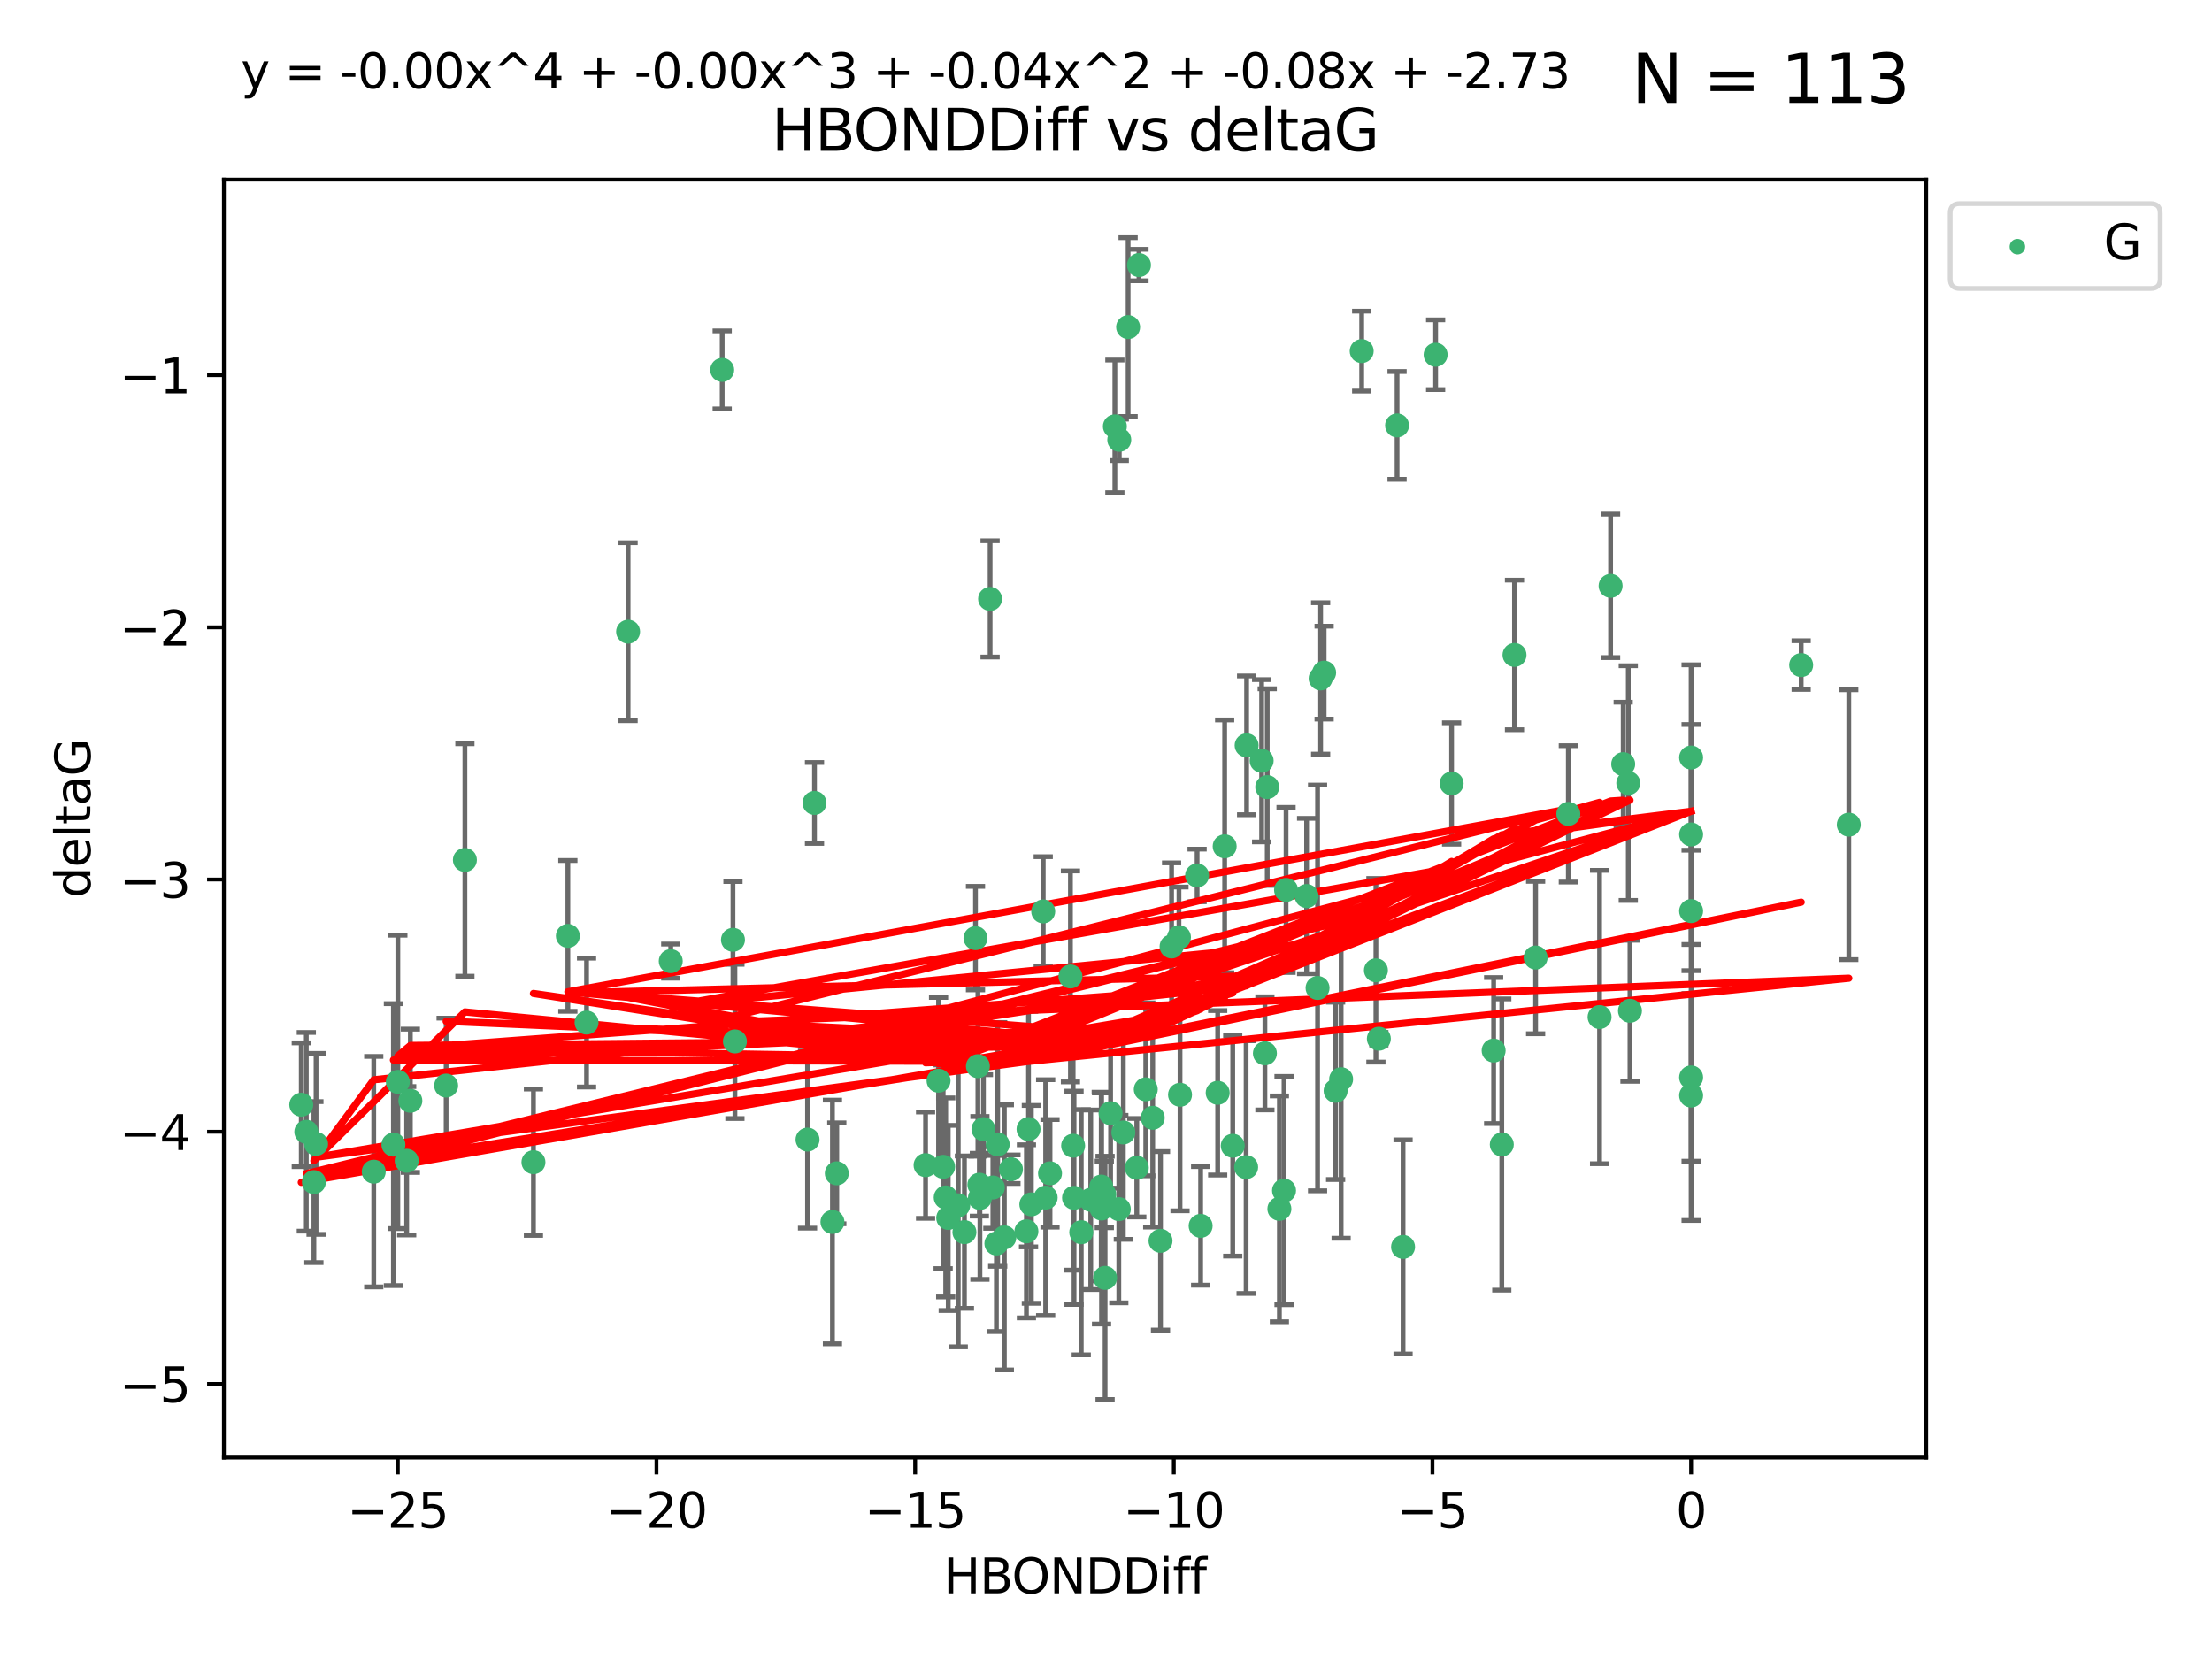 <?xml version="1.0" encoding="utf-8" standalone="no"?>
<!DOCTYPE svg PUBLIC "-//W3C//DTD SVG 1.1//EN"
  "http://www.w3.org/Graphics/SVG/1.1/DTD/svg11.dtd">
<svg xmlns:xlink="http://www.w3.org/1999/xlink" width="460.8pt" height="345.6pt" viewBox="0 0 460.8 345.6" xmlns="http://www.w3.org/2000/svg" version="1.1">
 <defs>
  <style type="text/css">*{stroke-linejoin: round; stroke-linecap: butt}</style>
 </defs>
 <g id="figure_1">
  <g id="patch_1">
   <path d="M 0 345.6 
L 460.8 345.6 
L 460.8 0 
L 0 0 
z
" style="fill: #ffffff"/>
  </g>
  <g id="axes_1">
   <g id="patch_2">
    <path d="M 46.64 303.64 
L 401.26 303.64 
L 401.26 37.411 
L 46.64 37.411 
z
" style="fill: #ffffff"/>
   </g>
   <g id="PathCollection_1">
    <defs>
     <path id="m2b8cf0f76b" d="M 0 1.118 
C 0.297 1.118 0.581 1 0.791 0.791 
C 1 0.581 1.118 0.297 1.118 0 
C 1.118 -0.297 1 -0.581 0.791 -0.791 
C 0.581 -1 0.297 -1.118 0 -1.118 
C -0.297 -1.118 -0.581 -1 -0.791 -0.791 
C -1 -0.581 -1.118 -0.297 -1.118 0 
C -1.118 0.297 -1 0.581 -0.791 0.791 
C -0.581 1 -0.297 1.118 0 1.118 
z
" style="stroke: #3cb371"/>
    </defs>
    <g clip-path="url(#pf4a28f9930)">
     <use xlink:href="#m2b8cf0f76b" x="218.738" y="244.425" style="fill: #3cb371; stroke: #3cb371"/>
     <use xlink:href="#m2b8cf0f76b" x="225.243" y="256.695" style="fill: #3cb371; stroke: #3cb371"/>
     <use xlink:href="#m2b8cf0f76b" x="233.069" y="251.881" style="fill: #3cb371; stroke: #3cb371"/>
     <use xlink:href="#m2b8cf0f76b" x="240.132" y="232.858" style="fill: #3cb371; stroke: #3cb371"/>
     <use xlink:href="#m2b8cf0f76b" x="234.009" y="235.911" style="fill: #3cb371; stroke: #3cb371"/>
     <use xlink:href="#m2b8cf0f76b" x="173.411" y="254.558" style="fill: #3cb371; stroke: #3cb371"/>
     <use xlink:href="#m2b8cf0f76b" x="199.622" y="251.089" style="fill: #3cb371; stroke: #3cb371"/>
     <use xlink:href="#m2b8cf0f76b" x="230.047" y="248.817" style="fill: #3cb371; stroke: #3cb371"/>
     <use xlink:href="#m2b8cf0f76b" x="174.317" y="244.425" style="fill: #3cb371; stroke: #3cb371"/>
     <use xlink:href="#m2b8cf0f76b" x="197.531" y="253.721" style="fill: #3cb371; stroke: #3cb371"/>
     <use xlink:href="#m2b8cf0f76b" x="214.848" y="250.893" style="fill: #3cb371; stroke: #3cb371"/>
     <use xlink:href="#m2b8cf0f76b" x="250.114" y="255.371" style="fill: #3cb371; stroke: #3cb371"/>
     <use xlink:href="#m2b8cf0f76b" x="65.843" y="238.295" style="fill: #3cb371; stroke: #3cb371"/>
     <use xlink:href="#m2b8cf0f76b" x="213.819" y="256.507" style="fill: #3cb371; stroke: #3cb371"/>
     <use xlink:href="#m2b8cf0f76b" x="197.007" y="249.45" style="fill: #3cb371; stroke: #3cb371"/>
     <use xlink:href="#m2b8cf0f76b" x="241.755" y="258.487" style="fill: #3cb371; stroke: #3cb371"/>
     <use xlink:href="#m2b8cf0f76b" x="82.878" y="225.376" style="fill: #3cb371; stroke: #3cb371"/>
     <use xlink:href="#m2b8cf0f76b" x="85.483" y="229.312" style="fill: #3cb371; stroke: #3cb371"/>
     <use xlink:href="#m2b8cf0f76b" x="168.222" y="237.394" style="fill: #3cb371; stroke: #3cb371"/>
     <use xlink:href="#m2b8cf0f76b" x="81.954" y="238.445" style="fill: #3cb371; stroke: #3cb371"/>
     <use xlink:href="#m2b8cf0f76b" x="214.262" y="235.214" style="fill: #3cb371; stroke: #3cb371"/>
     <use xlink:href="#m2b8cf0f76b" x="229.406" y="247.187" style="fill: #3cb371; stroke: #3cb371"/>
     <use xlink:href="#m2b8cf0f76b" x="192.81" y="242.723" style="fill: #3cb371; stroke: #3cb371"/>
     <use xlink:href="#m2b8cf0f76b" x="217.829" y="249.487" style="fill: #3cb371; stroke: #3cb371"/>
     <use xlink:href="#m2b8cf0f76b" x="84.717" y="241.81" style="fill: #3cb371; stroke: #3cb371"/>
     <use xlink:href="#m2b8cf0f76b" x="259.59" y="243.134" style="fill: #3cb371; stroke: #3cb371"/>
     <use xlink:href="#m2b8cf0f76b" x="77.857" y="244.081" style="fill: #3cb371; stroke: #3cb371"/>
     <use xlink:href="#m2b8cf0f76b" x="65.389" y="246.252" style="fill: #3cb371; stroke: #3cb371"/>
     <use xlink:href="#m2b8cf0f76b" x="96.847" y="179.144" style="fill: #3cb371; stroke: #3cb371"/>
     <use xlink:href="#m2b8cf0f76b" x="209.226" y="257.774" style="fill: #3cb371; stroke: #3cb371"/>
     <use xlink:href="#m2b8cf0f76b" x="245.821" y="228.063" style="fill: #3cb371; stroke: #3cb371"/>
     <use xlink:href="#m2b8cf0f76b" x="204.137" y="249.556" style="fill: #3cb371; stroke: #3cb371"/>
     <use xlink:href="#m2b8cf0f76b" x="223.742" y="249.528" style="fill: #3cb371; stroke: #3cb371"/>
     <use xlink:href="#m2b8cf0f76b" x="266.52" y="251.826" style="fill: #3cb371; stroke: #3cb371"/>
     <use xlink:href="#m2b8cf0f76b" x="223.553" y="238.672" style="fill: #3cb371; stroke: #3cb371"/>
     <use xlink:href="#m2b8cf0f76b" x="206.83" y="247.376" style="fill: #3cb371; stroke: #3cb371"/>
     <use xlink:href="#m2b8cf0f76b" x="236.812" y="243.258" style="fill: #3cb371; stroke: #3cb371"/>
     <use xlink:href="#m2b8cf0f76b" x="245.6" y="195.252" style="fill: #3cb371; stroke: #3cb371"/>
     <use xlink:href="#m2b8cf0f76b" x="229.469" y="251.76" style="fill: #3cb371; stroke: #3cb371"/>
     <use xlink:href="#m2b8cf0f76b" x="227.222" y="249.936" style="fill: #3cb371; stroke: #3cb371"/>
     <use xlink:href="#m2b8cf0f76b" x="92.937" y="226.148" style="fill: #3cb371; stroke: #3cb371"/>
     <use xlink:href="#m2b8cf0f76b" x="230.21" y="266.202" style="fill: #3cb371; stroke: #3cb371"/>
     <use xlink:href="#m2b8cf0f76b" x="375.222" y="138.549" style="fill: #3cb371; stroke: #3cb371"/>
     <use xlink:href="#m2b8cf0f76b" x="235.007" y="68.139" style="fill: #3cb371; stroke: #3cb371"/>
     <use xlink:href="#m2b8cf0f76b" x="207.836" y="238.401" style="fill: #3cb371; stroke: #3cb371"/>
     <use xlink:href="#m2b8cf0f76b" x="130.843" y="131.59" style="fill: #3cb371; stroke: #3cb371"/>
     <use xlink:href="#m2b8cf0f76b" x="204.018" y="246.793" style="fill: #3cb371; stroke: #3cb371"/>
     <use xlink:href="#m2b8cf0f76b" x="256.801" y="238.684" style="fill: #3cb371; stroke: #3cb371"/>
     <use xlink:href="#m2b8cf0f76b" x="207.566" y="259.045" style="fill: #3cb371; stroke: #3cb371"/>
     <use xlink:href="#m2b8cf0f76b" x="200.905" y="256.68" style="fill: #3cb371; stroke: #3cb371"/>
     <use xlink:href="#m2b8cf0f76b" x="253.665" y="227.652" style="fill: #3cb371; stroke: #3cb371"/>
     <use xlink:href="#m2b8cf0f76b" x="244.06" y="197.167" style="fill: #3cb371; stroke: #3cb371"/>
     <use xlink:href="#m2b8cf0f76b" x="203.21" y="195.43" style="fill: #3cb371; stroke: #3cb371"/>
     <use xlink:href="#m2b8cf0f76b" x="232.249" y="88.817" style="fill: #3cb371; stroke: #3cb371"/>
     <use xlink:href="#m2b8cf0f76b" x="118.294" y="194.964" style="fill: #3cb371; stroke: #3cb371"/>
     <use xlink:href="#m2b8cf0f76b" x="326.712" y="169.544" style="fill: #3cb371; stroke: #3cb371"/>
     <use xlink:href="#m2b8cf0f76b" x="150.446" y="77.051" style="fill: #3cb371; stroke: #3cb371"/>
     <use xlink:href="#m2b8cf0f76b" x="152.69" y="195.78" style="fill: #3cb371; stroke: #3cb371"/>
     <use xlink:href="#m2b8cf0f76b" x="385.141" y="171.793" style="fill: #3cb371; stroke: #3cb371"/>
     <use xlink:href="#m2b8cf0f76b" x="210.602" y="243.568" style="fill: #3cb371; stroke: #3cb371"/>
     <use xlink:href="#m2b8cf0f76b" x="231.358" y="231.905" style="fill: #3cb371; stroke: #3cb371"/>
     <use xlink:href="#m2b8cf0f76b" x="196.474" y="243.066" style="fill: #3cb371; stroke: #3cb371"/>
     <use xlink:href="#m2b8cf0f76b" x="292.284" y="259.759" style="fill: #3cb371; stroke: #3cb371"/>
     <use xlink:href="#m2b8cf0f76b" x="203.713" y="222.107" style="fill: #3cb371; stroke: #3cb371"/>
     <use xlink:href="#m2b8cf0f76b" x="62.759" y="230.138" style="fill: #3cb371; stroke: #3cb371"/>
     <use xlink:href="#m2b8cf0f76b" x="283.663" y="73.138" style="fill: #3cb371; stroke: #3cb371"/>
     <use xlink:href="#m2b8cf0f76b" x="63.81" y="235.772" style="fill: #3cb371; stroke: #3cb371"/>
     <use xlink:href="#m2b8cf0f76b" x="206.254" y="124.76" style="fill: #3cb371; stroke: #3cb371"/>
     <use xlink:href="#m2b8cf0f76b" x="237.272" y="55.21" style="fill: #3cb371; stroke: #3cb371"/>
     <use xlink:href="#m2b8cf0f76b" x="122.19" y="213.019" style="fill: #3cb371; stroke: #3cb371"/>
     <use xlink:href="#m2b8cf0f76b" x="263.503" y="219.435" style="fill: #3cb371; stroke: #3cb371"/>
     <use xlink:href="#m2b8cf0f76b" x="302.397" y="163.217" style="fill: #3cb371; stroke: #3cb371"/>
     <use xlink:href="#m2b8cf0f76b" x="286.629" y="202.131" style="fill: #3cb371; stroke: #3cb371"/>
     <use xlink:href="#m2b8cf0f76b" x="274.472" y="205.809" style="fill: #3cb371; stroke: #3cb371"/>
     <use xlink:href="#m2b8cf0f76b" x="339.202" y="163.134" style="fill: #3cb371; stroke: #3cb371"/>
     <use xlink:href="#m2b8cf0f76b" x="233.165" y="91.624" style="fill: #3cb371; stroke: #3cb371"/>
     <use xlink:href="#m2b8cf0f76b" x="153.097" y="216.946" style="fill: #3cb371; stroke: #3cb371"/>
     <use xlink:href="#m2b8cf0f76b" x="111.126" y="242.106" style="fill: #3cb371; stroke: #3cb371"/>
     <use xlink:href="#m2b8cf0f76b" x="204.867" y="235.225" style="fill: #3cb371; stroke: #3cb371"/>
     <use xlink:href="#m2b8cf0f76b" x="255.118" y="176.305" style="fill: #3cb371; stroke: #3cb371"/>
     <use xlink:href="#m2b8cf0f76b" x="238.683" y="226.931" style="fill: #3cb371; stroke: #3cb371"/>
     <use xlink:href="#m2b8cf0f76b" x="315.498" y="136.435" style="fill: #3cb371; stroke: #3cb371"/>
     <use xlink:href="#m2b8cf0f76b" x="279.381" y="224.821" style="fill: #3cb371; stroke: #3cb371"/>
     <use xlink:href="#m2b8cf0f76b" x="275.839" y="140.122" style="fill: #3cb371; stroke: #3cb371"/>
     <use xlink:href="#m2b8cf0f76b" x="272.187" y="186.66" style="fill: #3cb371; stroke: #3cb371"/>
     <use xlink:href="#m2b8cf0f76b" x="275.111" y="141.327" style="fill: #3cb371; stroke: #3cb371"/>
     <use xlink:href="#m2b8cf0f76b" x="139.728" y="200.22" style="fill: #3cb371; stroke: #3cb371"/>
     <use xlink:href="#m2b8cf0f76b" x="299.068" y="73.895" style="fill: #3cb371; stroke: #3cb371"/>
     <use xlink:href="#m2b8cf0f76b" x="262.821" y="158.476" style="fill: #3cb371; stroke: #3cb371"/>
     <use xlink:href="#m2b8cf0f76b" x="291.034" y="88.622" style="fill: #3cb371; stroke: #3cb371"/>
     <use xlink:href="#m2b8cf0f76b" x="249.378" y="182.375" style="fill: #3cb371; stroke: #3cb371"/>
     <use xlink:href="#m2b8cf0f76b" x="222.992" y="203.408" style="fill: #3cb371; stroke: #3cb371"/>
     <use xlink:href="#m2b8cf0f76b" x="352.291" y="189.795" style="fill: #3cb371; stroke: #3cb371"/>
     <use xlink:href="#m2b8cf0f76b" x="217.323" y="189.866" style="fill: #3cb371; stroke: #3cb371"/>
     <use xlink:href="#m2b8cf0f76b" x="278.234" y="227.244" style="fill: #3cb371; stroke: #3cb371"/>
     <use xlink:href="#m2b8cf0f76b" x="319.896" y="199.472" style="fill: #3cb371; stroke: #3cb371"/>
     <use xlink:href="#m2b8cf0f76b" x="333.22" y="211.869" style="fill: #3cb371; stroke: #3cb371"/>
     <use xlink:href="#m2b8cf0f76b" x="259.693" y="155.269" style="fill: #3cb371; stroke: #3cb371"/>
     <use xlink:href="#m2b8cf0f76b" x="339.552" y="210.569" style="fill: #3cb371; stroke: #3cb371"/>
     <use xlink:href="#m2b8cf0f76b" x="287.24" y="216.386" style="fill: #3cb371; stroke: #3cb371"/>
     <use xlink:href="#m2b8cf0f76b" x="312.851" y="238.422" style="fill: #3cb371; stroke: #3cb371"/>
     <use xlink:href="#m2b8cf0f76b" x="352.291" y="173.836" style="fill: #3cb371; stroke: #3cb371"/>
     <use xlink:href="#m2b8cf0f76b" x="195.516" y="225.137" style="fill: #3cb371; stroke: #3cb371"/>
     <use xlink:href="#m2b8cf0f76b" x="335.519" y="122.04" style="fill: #3cb371; stroke: #3cb371"/>
     <use xlink:href="#m2b8cf0f76b" x="338.141" y="159.181" style="fill: #3cb371; stroke: #3cb371"/>
     <use xlink:href="#m2b8cf0f76b" x="267.908" y="185.388" style="fill: #3cb371; stroke: #3cb371"/>
     <use xlink:href="#m2b8cf0f76b" x="352.291" y="228.223" style="fill: #3cb371; stroke: #3cb371"/>
     <use xlink:href="#m2b8cf0f76b" x="267.486" y="248.018" style="fill: #3cb371; stroke: #3cb371"/>
     <use xlink:href="#m2b8cf0f76b" x="352.291" y="157.805" style="fill: #3cb371; stroke: #3cb371"/>
     <use xlink:href="#m2b8cf0f76b" x="311.152" y="218.851" style="fill: #3cb371; stroke: #3cb371"/>
     <use xlink:href="#m2b8cf0f76b" x="263.988" y="163.967" style="fill: #3cb371; stroke: #3cb371"/>
     <use xlink:href="#m2b8cf0f76b" x="169.673" y="167.265" style="fill: #3cb371; stroke: #3cb371"/>
     <use xlink:href="#m2b8cf0f76b" x="352.291" y="224.44" style="fill: #3cb371; stroke: #3cb371"/>
    </g>
   </g>
   <g id="matplotlib.axis_1">
    <g id="xtick_1">
     <g id="line2d_1">
      <defs>
       <path id="mdb97ebda25" d="M 0 0 
L 0 3.5 
" style="stroke: #000000; stroke-width: 0.8"/>
      </defs>
      <g>
       <use xlink:href="#mdb97ebda25" x="82.873" y="303.64" style="stroke: #000000; stroke-width: 0.8"/>
      </g>
     </g>
     <g id="text_1">
      <!-- −25 -->
      <g transform="translate(72.32 318.238)scale(0.1 -0.1)">
       <defs>
        <path id="DejaVuSans-2212" d="M 678 2272 
L 4684 2272 
L 4684 1741 
L 678 1741 
L 678 2272 
z
" transform="scale(0.016)"/>
        <path id="DejaVuSans-32" d="M 1228 531 
L 3431 531 
L 3431 0 
L 469 0 
L 469 531 
Q 828 903 1448 1529 
Q 2069 2156 2228 2338 
Q 2531 2678 2651 2914 
Q 2772 3150 2772 3378 
Q 2772 3750 2511 3984 
Q 2250 4219 1831 4219 
Q 1534 4219 1204 4116 
Q 875 4013 500 3803 
L 500 4441 
Q 881 4594 1212 4672 
Q 1544 4750 1819 4750 
Q 2544 4750 2975 4387 
Q 3406 4025 3406 3419 
Q 3406 3131 3298 2873 
Q 3191 2616 2906 2266 
Q 2828 2175 2409 1742 
Q 1991 1309 1228 531 
z
" transform="scale(0.016)"/>
        <path id="DejaVuSans-35" d="M 691 4666 
L 3169 4666 
L 3169 4134 
L 1269 4134 
L 1269 2991 
Q 1406 3038 1543 3061 
Q 1681 3084 1819 3084 
Q 2600 3084 3056 2656 
Q 3513 2228 3513 1497 
Q 3513 744 3044 326 
Q 2575 -91 1722 -91 
Q 1428 -91 1123 -41 
Q 819 9 494 109 
L 494 744 
Q 775 591 1075 516 
Q 1375 441 1709 441 
Q 2250 441 2565 725 
Q 2881 1009 2881 1497 
Q 2881 1984 2565 2268 
Q 2250 2553 1709 2553 
Q 1456 2553 1204 2497 
Q 953 2441 691 2322 
L 691 4666 
z
" transform="scale(0.016)"/>
       </defs>
       <use xlink:href="#DejaVuSans-2212"/>
       <use xlink:href="#DejaVuSans-32" x="83.789"/>
       <use xlink:href="#DejaVuSans-35" x="147.412"/>
      </g>
     </g>
    </g>
    <g id="xtick_2">
     <g id="line2d_2">
      <g>
       <use xlink:href="#mdb97ebda25" x="136.756" y="303.64" style="stroke: #000000; stroke-width: 0.8"/>
      </g>
     </g>
     <g id="text_2">
      <!-- −20 -->
      <g transform="translate(126.204 318.238)scale(0.1 -0.1)">
       <defs>
        <path id="DejaVuSans-30" d="M 2034 4250 
Q 1547 4250 1301 3770 
Q 1056 3291 1056 2328 
Q 1056 1369 1301 889 
Q 1547 409 2034 409 
Q 2525 409 2770 889 
Q 3016 1369 3016 2328 
Q 3016 3291 2770 3770 
Q 2525 4250 2034 4250 
z
M 2034 4750 
Q 2819 4750 3233 4129 
Q 3647 3509 3647 2328 
Q 3647 1150 3233 529 
Q 2819 -91 2034 -91 
Q 1250 -91 836 529 
Q 422 1150 422 2328 
Q 422 3509 836 4129 
Q 1250 4750 2034 4750 
z
" transform="scale(0.016)"/>
       </defs>
       <use xlink:href="#DejaVuSans-2212"/>
       <use xlink:href="#DejaVuSans-32" x="83.789"/>
       <use xlink:href="#DejaVuSans-30" x="147.412"/>
      </g>
     </g>
    </g>
    <g id="xtick_3">
     <g id="line2d_3">
      <g>
       <use xlink:href="#mdb97ebda25" x="190.64" y="303.64" style="stroke: #000000; stroke-width: 0.8"/>
      </g>
     </g>
     <g id="text_3">
      <!-- −15 -->
      <g transform="translate(180.088 318.238)scale(0.1 -0.1)">
       <defs>
        <path id="DejaVuSans-31" d="M 794 531 
L 1825 531 
L 1825 4091 
L 703 3866 
L 703 4441 
L 1819 4666 
L 2450 4666 
L 2450 531 
L 3481 531 
L 3481 0 
L 794 0 
L 794 531 
z
" transform="scale(0.016)"/>
       </defs>
       <use xlink:href="#DejaVuSans-2212"/>
       <use xlink:href="#DejaVuSans-31" x="83.789"/>
       <use xlink:href="#DejaVuSans-35" x="147.412"/>
      </g>
     </g>
    </g>
    <g id="xtick_4">
     <g id="line2d_4">
      <g>
       <use xlink:href="#mdb97ebda25" x="244.524" y="303.64" style="stroke: #000000; stroke-width: 0.8"/>
      </g>
     </g>
     <g id="text_4">
      <!-- −10 -->
      <g transform="translate(233.972 318.238)scale(0.1 -0.1)">
       <use xlink:href="#DejaVuSans-2212"/>
       <use xlink:href="#DejaVuSans-31" x="83.789"/>
       <use xlink:href="#DejaVuSans-30" x="147.412"/>
      </g>
     </g>
    </g>
    <g id="xtick_5">
     <g id="line2d_5">
      <g>
       <use xlink:href="#mdb97ebda25" x="298.408" y="303.64" style="stroke: #000000; stroke-width: 0.8"/>
      </g>
     </g>
     <g id="text_5">
      <!-- −5 -->
      <g transform="translate(291.036 318.238)scale(0.1 -0.1)">
       <use xlink:href="#DejaVuSans-2212"/>
       <use xlink:href="#DejaVuSans-35" x="83.789"/>
      </g>
     </g>
    </g>
    <g id="xtick_6">
     <g id="line2d_6">
      <g>
       <use xlink:href="#mdb97ebda25" x="352.291" y="303.64" style="stroke: #000000; stroke-width: 0.8"/>
      </g>
     </g>
     <g id="text_6">
      <!-- 0 -->
      <g transform="translate(349.11 318.238)scale(0.1 -0.1)">
       <use xlink:href="#DejaVuSans-30"/>
      </g>
     </g>
    </g>
    <g id="text_7">
     <!-- HBONDDiff -->
     <g transform="translate(196.561 331.917)scale(0.1 -0.1)">
      <defs>
       <path id="DejaVuSans-48" d="M 628 4666 
L 1259 4666 
L 1259 2753 
L 3553 2753 
L 3553 4666 
L 4184 4666 
L 4184 0 
L 3553 0 
L 3553 2222 
L 1259 2222 
L 1259 0 
L 628 0 
L 628 4666 
z
" transform="scale(0.016)"/>
       <path id="DejaVuSans-42" d="M 1259 2228 
L 1259 519 
L 2272 519 
Q 2781 519 3026 730 
Q 3272 941 3272 1375 
Q 3272 1813 3026 2020 
Q 2781 2228 2272 2228 
L 1259 2228 
z
M 1259 4147 
L 1259 2741 
L 2194 2741 
Q 2656 2741 2882 2914 
Q 3109 3088 3109 3444 
Q 3109 3797 2882 3972 
Q 2656 4147 2194 4147 
L 1259 4147 
z
M 628 4666 
L 2241 4666 
Q 2963 4666 3353 4366 
Q 3744 4066 3744 3513 
Q 3744 3084 3544 2831 
Q 3344 2578 2956 2516 
Q 3422 2416 3680 2098 
Q 3938 1781 3938 1306 
Q 3938 681 3513 340 
Q 3088 0 2303 0 
L 628 0 
L 628 4666 
z
" transform="scale(0.016)"/>
       <path id="DejaVuSans-4f" d="M 2522 4238 
Q 1834 4238 1429 3725 
Q 1025 3213 1025 2328 
Q 1025 1447 1429 934 
Q 1834 422 2522 422 
Q 3209 422 3611 934 
Q 4013 1447 4013 2328 
Q 4013 3213 3611 3725 
Q 3209 4238 2522 4238 
z
M 2522 4750 
Q 3503 4750 4090 4092 
Q 4678 3434 4678 2328 
Q 4678 1225 4090 567 
Q 3503 -91 2522 -91 
Q 1538 -91 948 565 
Q 359 1222 359 2328 
Q 359 3434 948 4092 
Q 1538 4750 2522 4750 
z
" transform="scale(0.016)"/>
       <path id="DejaVuSans-4e" d="M 628 4666 
L 1478 4666 
L 3547 763 
L 3547 4666 
L 4159 4666 
L 4159 0 
L 3309 0 
L 1241 3903 
L 1241 0 
L 628 0 
L 628 4666 
z
" transform="scale(0.016)"/>
       <path id="DejaVuSans-44" d="M 1259 4147 
L 1259 519 
L 2022 519 
Q 2988 519 3436 956 
Q 3884 1394 3884 2338 
Q 3884 3275 3436 3711 
Q 2988 4147 2022 4147 
L 1259 4147 
z
M 628 4666 
L 1925 4666 
Q 3281 4666 3915 4102 
Q 4550 3538 4550 2338 
Q 4550 1131 3912 565 
Q 3275 0 1925 0 
L 628 0 
L 628 4666 
z
" transform="scale(0.016)"/>
       <path id="DejaVuSans-69" d="M 603 3500 
L 1178 3500 
L 1178 0 
L 603 0 
L 603 3500 
z
M 603 4863 
L 1178 4863 
L 1178 4134 
L 603 4134 
L 603 4863 
z
" transform="scale(0.016)"/>
       <path id="DejaVuSans-66" d="M 2375 4863 
L 2375 4384 
L 1825 4384 
Q 1516 4384 1395 4259 
Q 1275 4134 1275 3809 
L 1275 3500 
L 2222 3500 
L 2222 3053 
L 1275 3053 
L 1275 0 
L 697 0 
L 697 3053 
L 147 3053 
L 147 3500 
L 697 3500 
L 697 3744 
Q 697 4328 969 4595 
Q 1241 4863 1831 4863 
L 2375 4863 
z
" transform="scale(0.016)"/>
      </defs>
      <use xlink:href="#DejaVuSans-48"/>
      <use xlink:href="#DejaVuSans-42" x="75.195"/>
      <use xlink:href="#DejaVuSans-4f" x="142.049"/>
      <use xlink:href="#DejaVuSans-4e" x="220.76"/>
      <use xlink:href="#DejaVuSans-44" x="295.564"/>
      <use xlink:href="#DejaVuSans-44" x="372.566"/>
      <use xlink:href="#DejaVuSans-69" x="449.568"/>
      <use xlink:href="#DejaVuSans-66" x="477.352"/>
      <use xlink:href="#DejaVuSans-66" x="512.557"/>
     </g>
    </g>
   </g>
   <g id="matplotlib.axis_2">
    <g id="ytick_1">
     <g id="line2d_7">
      <defs>
       <path id="mf9e7a32f92" d="M 0 0 
L -3.5 0 
" style="stroke: #000000; stroke-width: 0.8"/>
      </defs>
      <g>
       <use xlink:href="#mf9e7a32f92" x="46.64" y="288.305" style="stroke: #000000; stroke-width: 0.8"/>
      </g>
     </g>
     <g id="text_8">
      <!-- −5 -->
      <g transform="translate(24.898 292.104)scale(0.1 -0.1)">
       <use xlink:href="#DejaVuSans-2212"/>
       <use xlink:href="#DejaVuSans-35" x="83.789"/>
      </g>
     </g>
    </g>
    <g id="ytick_2">
     <g id="line2d_8">
      <g>
       <use xlink:href="#mf9e7a32f92" x="46.64" y="235.764" style="stroke: #000000; stroke-width: 0.8"/>
      </g>
     </g>
     <g id="text_9">
      <!-- −4 -->
      <g transform="translate(24.898 239.563)scale(0.1 -0.1)">
       <defs>
        <path id="DejaVuSans-34" d="M 2419 4116 
L 825 1625 
L 2419 1625 
L 2419 4116 
z
M 2253 4666 
L 3047 4666 
L 3047 1625 
L 3713 1625 
L 3713 1100 
L 3047 1100 
L 3047 0 
L 2419 0 
L 2419 1100 
L 313 1100 
L 313 1709 
L 2253 4666 
z
" transform="scale(0.016)"/>
       </defs>
       <use xlink:href="#DejaVuSans-2212"/>
       <use xlink:href="#DejaVuSans-34" x="83.789"/>
      </g>
     </g>
    </g>
    <g id="ytick_3">
     <g id="line2d_9">
      <g>
       <use xlink:href="#mf9e7a32f92" x="46.64" y="183.223" style="stroke: #000000; stroke-width: 0.8"/>
      </g>
     </g>
     <g id="text_10">
      <!-- −3 -->
      <g transform="translate(24.898 187.022)scale(0.1 -0.1)">
       <defs>
        <path id="DejaVuSans-33" d="M 2597 2516 
Q 3050 2419 3304 2112 
Q 3559 1806 3559 1356 
Q 3559 666 3084 287 
Q 2609 -91 1734 -91 
Q 1441 -91 1130 -33 
Q 819 25 488 141 
L 488 750 
Q 750 597 1062 519 
Q 1375 441 1716 441 
Q 2309 441 2620 675 
Q 2931 909 2931 1356 
Q 2931 1769 2642 2001 
Q 2353 2234 1838 2234 
L 1294 2234 
L 1294 2753 
L 1863 2753 
Q 2328 2753 2575 2939 
Q 2822 3125 2822 3475 
Q 2822 3834 2567 4026 
Q 2313 4219 1838 4219 
Q 1578 4219 1281 4162 
Q 984 4106 628 3988 
L 628 4550 
Q 988 4650 1302 4700 
Q 1616 4750 1894 4750 
Q 2613 4750 3031 4423 
Q 3450 4097 3450 3541 
Q 3450 3153 3228 2886 
Q 3006 2619 2597 2516 
z
" transform="scale(0.016)"/>
       </defs>
       <use xlink:href="#DejaVuSans-2212"/>
       <use xlink:href="#DejaVuSans-33" x="83.789"/>
      </g>
     </g>
    </g>
    <g id="ytick_4">
     <g id="line2d_10">
      <g>
       <use xlink:href="#mf9e7a32f92" x="46.64" y="130.682" style="stroke: #000000; stroke-width: 0.8"/>
      </g>
     </g>
     <g id="text_11">
      <!-- −2 -->
      <g transform="translate(24.898 134.481)scale(0.1 -0.1)">
       <use xlink:href="#DejaVuSans-2212"/>
       <use xlink:href="#DejaVuSans-32" x="83.789"/>
      </g>
     </g>
    </g>
    <g id="ytick_5">
     <g id="line2d_11">
      <g>
       <use xlink:href="#mf9e7a32f92" x="46.64" y="78.141" style="stroke: #000000; stroke-width: 0.8"/>
      </g>
     </g>
     <g id="text_12">
      <!-- −1 -->
      <g transform="translate(24.898 81.94)scale(0.1 -0.1)">
       <use xlink:href="#DejaVuSans-2212"/>
       <use xlink:href="#DejaVuSans-31" x="83.789"/>
      </g>
     </g>
    </g>
    <g id="text_13">
     <!-- deltaG -->
     <g transform="translate(18.818 187.064)rotate(-90)scale(0.1 -0.1)">
      <defs>
       <path id="DejaVuSans-64" d="M 2906 2969 
L 2906 4863 
L 3481 4863 
L 3481 0 
L 2906 0 
L 2906 525 
Q 2725 213 2448 61 
Q 2172 -91 1784 -91 
Q 1150 -91 751 415 
Q 353 922 353 1747 
Q 353 2572 751 3078 
Q 1150 3584 1784 3584 
Q 2172 3584 2448 3432 
Q 2725 3281 2906 2969 
z
M 947 1747 
Q 947 1113 1208 752 
Q 1469 391 1925 391 
Q 2381 391 2643 752 
Q 2906 1113 2906 1747 
Q 2906 2381 2643 2742 
Q 2381 3103 1925 3103 
Q 1469 3103 1208 2742 
Q 947 2381 947 1747 
z
" transform="scale(0.016)"/>
       <path id="DejaVuSans-65" d="M 3597 1894 
L 3597 1613 
L 953 1613 
Q 991 1019 1311 708 
Q 1631 397 2203 397 
Q 2534 397 2845 478 
Q 3156 559 3463 722 
L 3463 178 
Q 3153 47 2828 -22 
Q 2503 -91 2169 -91 
Q 1331 -91 842 396 
Q 353 884 353 1716 
Q 353 2575 817 3079 
Q 1281 3584 2069 3584 
Q 2775 3584 3186 3129 
Q 3597 2675 3597 1894 
z
M 3022 2063 
Q 3016 2534 2758 2815 
Q 2500 3097 2075 3097 
Q 1594 3097 1305 2825 
Q 1016 2553 972 2059 
L 3022 2063 
z
" transform="scale(0.016)"/>
       <path id="DejaVuSans-6c" d="M 603 4863 
L 1178 4863 
L 1178 0 
L 603 0 
L 603 4863 
z
" transform="scale(0.016)"/>
       <path id="DejaVuSans-74" d="M 1172 4494 
L 1172 3500 
L 2356 3500 
L 2356 3053 
L 1172 3053 
L 1172 1153 
Q 1172 725 1289 603 
Q 1406 481 1766 481 
L 2356 481 
L 2356 0 
L 1766 0 
Q 1100 0 847 248 
Q 594 497 594 1153 
L 594 3053 
L 172 3053 
L 172 3500 
L 594 3500 
L 594 4494 
L 1172 4494 
z
" transform="scale(0.016)"/>
       <path id="DejaVuSans-61" d="M 2194 1759 
Q 1497 1759 1228 1600 
Q 959 1441 959 1056 
Q 959 750 1161 570 
Q 1363 391 1709 391 
Q 2188 391 2477 730 
Q 2766 1069 2766 1631 
L 2766 1759 
L 2194 1759 
z
M 3341 1997 
L 3341 0 
L 2766 0 
L 2766 531 
Q 2569 213 2275 61 
Q 1981 -91 1556 -91 
Q 1019 -91 701 211 
Q 384 513 384 1019 
Q 384 1609 779 1909 
Q 1175 2209 1959 2209 
L 2766 2209 
L 2766 2266 
Q 2766 2663 2505 2880 
Q 2244 3097 1772 3097 
Q 1472 3097 1187 3025 
Q 903 2953 641 2809 
L 641 3341 
Q 956 3463 1253 3523 
Q 1550 3584 1831 3584 
Q 2591 3584 2966 3190 
Q 3341 2797 3341 1997 
z
" transform="scale(0.016)"/>
       <path id="DejaVuSans-47" d="M 3809 666 
L 3809 1919 
L 2778 1919 
L 2778 2438 
L 4434 2438 
L 4434 434 
Q 4069 175 3628 42 
Q 3188 -91 2688 -91 
Q 1594 -91 976 548 
Q 359 1188 359 2328 
Q 359 3472 976 4111 
Q 1594 4750 2688 4750 
Q 3144 4750 3555 4637 
Q 3966 4525 4313 4306 
L 4313 3634 
Q 3963 3931 3569 4081 
Q 3175 4231 2741 4231 
Q 1884 4231 1454 3753 
Q 1025 3275 1025 2328 
Q 1025 1384 1454 906 
Q 1884 428 2741 428 
Q 3075 428 3337 486 
Q 3600 544 3809 666 
z
" transform="scale(0.016)"/>
      </defs>
      <use xlink:href="#DejaVuSans-64"/>
      <use xlink:href="#DejaVuSans-65" x="63.477"/>
      <use xlink:href="#DejaVuSans-6c" x="125"/>
      <use xlink:href="#DejaVuSans-74" x="152.783"/>
      <use xlink:href="#DejaVuSans-61" x="191.992"/>
      <use xlink:href="#DejaVuSans-47" x="253.271"/>
     </g>
    </g>
   </g>
   <g id="LineCollection_1">
    <path d="M 218.738 255.627 
L 218.738 233.222 
" clip-path="url(#pf4a28f9930)" style="fill: none; stroke: #696969"/>
    <path d="M 225.243 282.242 
L 225.243 231.149 
" clip-path="url(#pf4a28f9930)" style="fill: none; stroke: #696969"/>
    <path d="M 233.069 271.408 
L 233.069 232.354 
" clip-path="url(#pf4a28f9930)" style="fill: none; stroke: #696969"/>
    <path d="M 240.132 255.624 
L 240.132 210.093 
" clip-path="url(#pf4a28f9930)" style="fill: none; stroke: #696969"/>
    <path d="M 234.009 258.174 
L 234.009 213.647 
" clip-path="url(#pf4a28f9930)" style="fill: none; stroke: #696969"/>
    <path d="M 173.411 279.938 
L 173.411 229.178 
" clip-path="url(#pf4a28f9930)" style="fill: none; stroke: #696969"/>
    <path d="M 199.622 280.57 
L 199.622 221.607 
" clip-path="url(#pf4a28f9930)" style="fill: none; stroke: #696969"/>
    <path d="M 230.047 255.751 
L 230.047 241.882 
" clip-path="url(#pf4a28f9930)" style="fill: none; stroke: #696969"/>
    <path d="M 174.317 254.937 
L 174.317 233.913 
" clip-path="url(#pf4a28f9930)" style="fill: none; stroke: #696969"/>
    <path d="M 197.531 273.003 
L 197.531 234.438 
" clip-path="url(#pf4a28f9930)" style="fill: none; stroke: #696969"/>
    <path d="M 214.848 271.505 
L 214.848 230.282 
" clip-path="url(#pf4a28f9930)" style="fill: none; stroke: #696969"/>
    <path d="M 250.114 267.729 
L 250.114 243.012 
" clip-path="url(#pf4a28f9930)" style="fill: none; stroke: #696969"/>
    <path d="M 65.843 257.146 
L 65.843 219.444 
" clip-path="url(#pf4a28f9930)" style="fill: none; stroke: #696969"/>
    <path d="M 213.819 274.537 
L 213.819 238.476 
" clip-path="url(#pf4a28f9930)" style="fill: none; stroke: #696969"/>
    <path d="M 197.007 270.178 
L 197.007 228.721 
" clip-path="url(#pf4a28f9930)" style="fill: none; stroke: #696969"/>
    <path d="M 241.755 277.081 
L 241.755 239.893 
" clip-path="url(#pf4a28f9930)" style="fill: none; stroke: #696969"/>
    <path d="M 82.878 255.936 
L 82.878 194.815 
" clip-path="url(#pf4a28f9930)" style="fill: none; stroke: #696969"/>
    <path d="M 85.483 244.235 
L 85.483 214.389 
" clip-path="url(#pf4a28f9930)" style="fill: none; stroke: #696969"/>
    <path d="M 168.222 255.838 
L 168.222 218.95 
" clip-path="url(#pf4a28f9930)" style="fill: none; stroke: #696969"/>
    <path d="M 81.954 267.808 
L 81.954 209.081 
" clip-path="url(#pf4a28f9930)" style="fill: none; stroke: #696969"/>
    <path d="M 214.262 259.751 
L 214.262 210.678 
" clip-path="url(#pf4a28f9930)" style="fill: none; stroke: #696969"/>
    <path d="M 229.406 266.841 
L 229.406 227.533 
" clip-path="url(#pf4a28f9930)" style="fill: none; stroke: #696969"/>
    <path d="M 192.81 253.801 
L 192.81 231.644 
" clip-path="url(#pf4a28f9930)" style="fill: none; stroke: #696969"/>
    <path d="M 217.829 274.048 
L 217.829 224.927 
" clip-path="url(#pf4a28f9930)" style="fill: none; stroke: #696969"/>
    <path d="M 84.717 257.271 
L 84.717 226.349 
" clip-path="url(#pf4a28f9930)" style="fill: none; stroke: #696969"/>
    <path d="M 259.59 269.461 
L 259.59 216.808 
" clip-path="url(#pf4a28f9930)" style="fill: none; stroke: #696969"/>
    <path d="M 77.857 268.088 
L 77.857 220.074 
" clip-path="url(#pf4a28f9930)" style="fill: none; stroke: #696969"/>
    <path d="M 65.389 263.015 
L 65.389 229.489 
" clip-path="url(#pf4a28f9930)" style="fill: none; stroke: #696969"/>
    <path d="M 96.847 203.359 
L 96.847 154.929 
" clip-path="url(#pf4a28f9930)" style="fill: none; stroke: #696969"/>
    <path d="M 209.226 285.384 
L 209.226 230.164 
" clip-path="url(#pf4a28f9930)" style="fill: none; stroke: #696969"/>
    <path d="M 245.821 252.228 
L 245.821 203.898 
" clip-path="url(#pf4a28f9930)" style="fill: none; stroke: #696969"/>
    <path d="M 204.137 266.523 
L 204.137 232.589 
" clip-path="url(#pf4a28f9930)" style="fill: none; stroke: #696969"/>
    <path d="M 223.742 271.741 
L 223.742 227.314 
" clip-path="url(#pf4a28f9930)" style="fill: none; stroke: #696969"/>
    <path d="M 266.52 275.345 
L 266.52 228.307 
" clip-path="url(#pf4a28f9930)" style="fill: none; stroke: #696969"/>
    <path d="M 223.553 264.599 
L 223.553 212.746 
" clip-path="url(#pf4a28f9930)" style="fill: none; stroke: #696969"/>
    <path d="M 206.83 255.872 
L 206.83 238.88 
" clip-path="url(#pf4a28f9930)" style="fill: none; stroke: #696969"/>
    <path d="M 236.812 253.515 
L 236.812 233.002 
" clip-path="url(#pf4a28f9930)" style="fill: none; stroke: #696969"/>
    <path d="M 245.6 205.714 
L 245.6 184.79 
" clip-path="url(#pf4a28f9930)" style="fill: none; stroke: #696969"/>
    <path d="M 229.469 275.826 
L 229.469 227.693 
" clip-path="url(#pf4a28f9930)" style="fill: none; stroke: #696969"/>
    <path d="M 227.222 268.638 
L 227.222 231.234 
" clip-path="url(#pf4a28f9930)" style="fill: none; stroke: #696969"/>
    <path d="M 92.937 240.202 
L 92.937 212.093 
" clip-path="url(#pf4a28f9930)" style="fill: none; stroke: #696969"/>
    <path d="M 230.21 291.539 
L 230.21 240.865 
" clip-path="url(#pf4a28f9930)" style="fill: none; stroke: #696969"/>
    <path d="M 375.222 143.615 
L 375.222 133.482 
" clip-path="url(#pf4a28f9930)" style="fill: none; stroke: #696969"/>
    <path d="M 235.007 86.766 
L 235.007 49.513 
" clip-path="url(#pf4a28f9930)" style="fill: none; stroke: #696969"/>
    <path d="M 207.836 263.792 
L 207.836 213.01 
" clip-path="url(#pf4a28f9930)" style="fill: none; stroke: #696969"/>
    <path d="M 130.843 150.124 
L 130.843 113.056 
" clip-path="url(#pf4a28f9930)" style="fill: none; stroke: #696969"/>
    <path d="M 204.018 253.335 
L 204.018 240.251 
" clip-path="url(#pf4a28f9930)" style="fill: none; stroke: #696969"/>
    <path d="M 256.801 261.667 
L 256.801 215.702 
" clip-path="url(#pf4a28f9930)" style="fill: none; stroke: #696969"/>
    <path d="M 207.566 277.389 
L 207.566 240.702 
" clip-path="url(#pf4a28f9930)" style="fill: none; stroke: #696969"/>
    <path d="M 200.905 272.553 
L 200.905 240.808 
" clip-path="url(#pf4a28f9930)" style="fill: none; stroke: #696969"/>
    <path d="M 253.665 244.777 
L 253.665 210.527 
" clip-path="url(#pf4a28f9930)" style="fill: none; stroke: #696969"/>
    <path d="M 244.06 214.582 
L 244.06 179.751 
" clip-path="url(#pf4a28f9930)" style="fill: none; stroke: #696969"/>
    <path d="M 203.21 206.207 
L 203.21 184.653 
" clip-path="url(#pf4a28f9930)" style="fill: none; stroke: #696969"/>
    <path d="M 232.249 102.635 
L 232.249 75 
" clip-path="url(#pf4a28f9930)" style="fill: none; stroke: #696969"/>
    <path d="M 118.294 210.67 
L 118.294 179.258 
" clip-path="url(#pf4a28f9930)" style="fill: none; stroke: #696969"/>
    <path d="M 326.712 183.752 
L 326.712 155.336 
" clip-path="url(#pf4a28f9930)" style="fill: none; stroke: #696969"/>
    <path d="M 150.446 85.17 
L 150.446 68.932 
" clip-path="url(#pf4a28f9930)" style="fill: none; stroke: #696969"/>
    <path d="M 152.69 207.924 
L 152.69 183.635 
" clip-path="url(#pf4a28f9930)" style="fill: none; stroke: #696969"/>
    <path d="M 385.141 199.904 
L 385.141 143.682 
" clip-path="url(#pf4a28f9930)" style="fill: none; stroke: #696969"/>
    <path d="M 210.602 246.544 
L 210.602 240.593 
" clip-path="url(#pf4a28f9930)" style="fill: none; stroke: #696969"/>
    <path d="M 231.358 247.516 
L 231.358 216.294 
" clip-path="url(#pf4a28f9930)" style="fill: none; stroke: #696969"/>
    <path d="M 196.474 264.277 
L 196.474 221.855 
" clip-path="url(#pf4a28f9930)" style="fill: none; stroke: #696969"/>
    <path d="M 292.284 282.067 
L 292.284 237.45 
" clip-path="url(#pf4a28f9930)" style="fill: none; stroke: #696969"/>
    <path d="M 203.713 240.845 
L 203.713 203.369 
" clip-path="url(#pf4a28f9930)" style="fill: none; stroke: #696969"/>
    <path d="M 62.759 243.023 
L 62.759 217.253 
" clip-path="url(#pf4a28f9930)" style="fill: none; stroke: #696969"/>
    <path d="M 283.663 81.461 
L 283.663 64.814 
" clip-path="url(#pf4a28f9930)" style="fill: none; stroke: #696969"/>
    <path d="M 63.81 256.466 
L 63.81 215.079 
" clip-path="url(#pf4a28f9930)" style="fill: none; stroke: #696969"/>
    <path d="M 206.254 136.867 
L 206.254 112.652 
" clip-path="url(#pf4a28f9930)" style="fill: none; stroke: #696969"/>
    <path d="M 237.272 58.486 
L 237.272 51.933 
" clip-path="url(#pf4a28f9930)" style="fill: none; stroke: #696969"/>
    <path d="M 122.19 226.443 
L 122.19 199.594 
" clip-path="url(#pf4a28f9930)" style="fill: none; stroke: #696969"/>
    <path d="M 263.503 231.219 
L 263.503 207.652 
" clip-path="url(#pf4a28f9930)" style="fill: none; stroke: #696969"/>
    <path d="M 302.397 175.863 
L 302.397 150.571 
" clip-path="url(#pf4a28f9930)" style="fill: none; stroke: #696969"/>
    <path d="M 286.629 221.258 
L 286.629 183.003 
" clip-path="url(#pf4a28f9930)" style="fill: none; stroke: #696969"/>
    <path d="M 274.472 248.069 
L 274.472 163.55 
" clip-path="url(#pf4a28f9930)" style="fill: none; stroke: #696969"/>
    <path d="M 339.202 187.577 
L 339.202 138.691 
" clip-path="url(#pf4a28f9930)" style="fill: none; stroke: #696969"/>
    <path d="M 233.165 95.942 
L 233.165 87.306 
" clip-path="url(#pf4a28f9930)" style="fill: none; stroke: #696969"/>
    <path d="M 153.097 233.011 
L 153.097 200.881 
" clip-path="url(#pf4a28f9930)" style="fill: none; stroke: #696969"/>
    <path d="M 111.126 257.353 
L 111.126 226.859 
" clip-path="url(#pf4a28f9930)" style="fill: none; stroke: #696969"/>
    <path d="M 204.867 246.57 
L 204.867 223.88 
" clip-path="url(#pf4a28f9930)" style="fill: none; stroke: #696969"/>
    <path d="M 255.118 202.636 
L 255.118 149.973 
" clip-path="url(#pf4a28f9930)" style="fill: none; stroke: #696969"/>
    <path d="M 238.683 244.944 
L 238.683 208.919 
" clip-path="url(#pf4a28f9930)" style="fill: none; stroke: #696969"/>
    <path d="M 315.498 152.024 
L 315.498 120.846 
" clip-path="url(#pf4a28f9930)" style="fill: none; stroke: #696969"/>
    <path d="M 279.381 257.949 
L 279.381 191.694 
" clip-path="url(#pf4a28f9930)" style="fill: none; stroke: #696969"/>
    <path d="M 275.839 149.798 
L 275.839 130.446 
" clip-path="url(#pf4a28f9930)" style="fill: none; stroke: #696969"/>
    <path d="M 272.187 202.842 
L 272.187 170.478 
" clip-path="url(#pf4a28f9930)" style="fill: none; stroke: #696969"/>
    <path d="M 275.111 157.095 
L 275.111 125.56 
" clip-path="url(#pf4a28f9930)" style="fill: none; stroke: #696969"/>
    <path d="M 139.728 203.777 
L 139.728 196.663 
" clip-path="url(#pf4a28f9930)" style="fill: none; stroke: #696969"/>
    <path d="M 299.068 81.159 
L 299.068 66.631 
" clip-path="url(#pf4a28f9930)" style="fill: none; stroke: #696969"/>
    <path d="M 262.821 175.38 
L 262.821 141.572 
" clip-path="url(#pf4a28f9930)" style="fill: none; stroke: #696969"/>
    <path d="M 291.034 99.853 
L 291.034 77.391 
" clip-path="url(#pf4a28f9930)" style="fill: none; stroke: #696969"/>
    <path d="M 249.378 187.855 
L 249.378 176.895 
" clip-path="url(#pf4a28f9930)" style="fill: none; stroke: #696969"/>
    <path d="M 222.992 225.382 
L 222.992 181.433 
" clip-path="url(#pf4a28f9930)" style="fill: none; stroke: #696969"/>
    <path d="M 352.291 205.053 
L 352.291 174.536 
" clip-path="url(#pf4a28f9930)" style="fill: none; stroke: #696969"/>
    <path d="M 217.323 201.271 
L 217.323 178.461 
" clip-path="url(#pf4a28f9930)" style="fill: none; stroke: #696969"/>
    <path d="M 278.234 245.712 
L 278.234 208.775 
" clip-path="url(#pf4a28f9930)" style="fill: none; stroke: #696969"/>
    <path d="M 319.896 215.347 
L 319.896 183.597 
" clip-path="url(#pf4a28f9930)" style="fill: none; stroke: #696969"/>
    <path d="M 333.22 242.427 
L 333.22 181.312 
" clip-path="url(#pf4a28f9930)" style="fill: none; stroke: #696969"/>
    <path d="M 259.693 169.723 
L 259.693 140.815 
" clip-path="url(#pf4a28f9930)" style="fill: none; stroke: #696969"/>
    <path d="M 339.552 225.261 
L 339.552 195.877 
" clip-path="url(#pf4a28f9930)" style="fill: none; stroke: #696969"/>
    <path d="M 287.24 217.697 
L 287.24 215.074 
" clip-path="url(#pf4a28f9930)" style="fill: none; stroke: #696969"/>
    <path d="M 312.851 268.756 
L 312.851 208.088 
" clip-path="url(#pf4a28f9930)" style="fill: none; stroke: #696969"/>
    <path d="M 352.291 196.746 
L 352.291 150.927 
" clip-path="url(#pf4a28f9930)" style="fill: none; stroke: #696969"/>
    <path d="M 195.516 242.488 
L 195.516 207.787 
" clip-path="url(#pf4a28f9930)" style="fill: none; stroke: #696969"/>
    <path d="M 335.519 136.987 
L 335.519 107.092 
" clip-path="url(#pf4a28f9930)" style="fill: none; stroke: #696969"/>
    <path d="M 338.141 172.077 
L 338.141 146.285 
" clip-path="url(#pf4a28f9930)" style="fill: none; stroke: #696969"/>
    <path d="M 267.908 202.586 
L 267.908 168.19 
" clip-path="url(#pf4a28f9930)" style="fill: none; stroke: #696969"/>
    <path d="M 352.291 254.242 
L 352.291 202.204 
" clip-path="url(#pf4a28f9930)" style="fill: none; stroke: #696969"/>
    <path d="M 267.486 271.795 
L 267.486 224.242 
" clip-path="url(#pf4a28f9930)" style="fill: none; stroke: #696969"/>
    <path d="M 352.291 177.111 
L 352.291 138.499 
" clip-path="url(#pf4a28f9930)" style="fill: none; stroke: #696969"/>
    <path d="M 311.152 234.057 
L 311.152 203.645 
" clip-path="url(#pf4a28f9930)" style="fill: none; stroke: #696969"/>
    <path d="M 263.988 184.446 
L 263.988 143.487 
" clip-path="url(#pf4a28f9930)" style="fill: none; stroke: #696969"/>
    <path d="M 169.673 175.693 
L 169.673 158.837 
" clip-path="url(#pf4a28f9930)" style="fill: none; stroke: #696969"/>
    <path d="M 352.291 241.9 
L 352.291 206.979 
" clip-path="url(#pf4a28f9930)" style="fill: none; stroke: #696969"/>
   </g>
   <g id="line2d_12">
    <defs>
     <path id="m2adb0fe1db" d="M 2 0 
L -2 -0 
" style="stroke: #696969"/>
    </defs>
    <g clip-path="url(#pf4a28f9930)">
     <use xlink:href="#m2adb0fe1db" x="218.738" y="255.627" style="fill: #696969; stroke: #696969"/>
     <use xlink:href="#m2adb0fe1db" x="225.243" y="282.242" style="fill: #696969; stroke: #696969"/>
     <use xlink:href="#m2adb0fe1db" x="233.069" y="271.408" style="fill: #696969; stroke: #696969"/>
     <use xlink:href="#m2adb0fe1db" x="240.132" y="255.624" style="fill: #696969; stroke: #696969"/>
     <use xlink:href="#m2adb0fe1db" x="234.009" y="258.174" style="fill: #696969; stroke: #696969"/>
     <use xlink:href="#m2adb0fe1db" x="173.411" y="279.938" style="fill: #696969; stroke: #696969"/>
     <use xlink:href="#m2adb0fe1db" x="199.622" y="280.57" style="fill: #696969; stroke: #696969"/>
     <use xlink:href="#m2adb0fe1db" x="230.047" y="255.751" style="fill: #696969; stroke: #696969"/>
     <use xlink:href="#m2adb0fe1db" x="174.317" y="254.937" style="fill: #696969; stroke: #696969"/>
     <use xlink:href="#m2adb0fe1db" x="197.531" y="273.003" style="fill: #696969; stroke: #696969"/>
     <use xlink:href="#m2adb0fe1db" x="214.848" y="271.505" style="fill: #696969; stroke: #696969"/>
     <use xlink:href="#m2adb0fe1db" x="250.114" y="267.729" style="fill: #696969; stroke: #696969"/>
     <use xlink:href="#m2adb0fe1db" x="65.843" y="257.146" style="fill: #696969; stroke: #696969"/>
     <use xlink:href="#m2adb0fe1db" x="213.819" y="274.537" style="fill: #696969; stroke: #696969"/>
     <use xlink:href="#m2adb0fe1db" x="197.007" y="270.178" style="fill: #696969; stroke: #696969"/>
     <use xlink:href="#m2adb0fe1db" x="241.755" y="277.081" style="fill: #696969; stroke: #696969"/>
     <use xlink:href="#m2adb0fe1db" x="82.878" y="255.936" style="fill: #696969; stroke: #696969"/>
     <use xlink:href="#m2adb0fe1db" x="85.483" y="244.235" style="fill: #696969; stroke: #696969"/>
     <use xlink:href="#m2adb0fe1db" x="168.222" y="255.838" style="fill: #696969; stroke: #696969"/>
     <use xlink:href="#m2adb0fe1db" x="81.954" y="267.808" style="fill: #696969; stroke: #696969"/>
     <use xlink:href="#m2adb0fe1db" x="214.262" y="259.751" style="fill: #696969; stroke: #696969"/>
     <use xlink:href="#m2adb0fe1db" x="229.406" y="266.841" style="fill: #696969; stroke: #696969"/>
     <use xlink:href="#m2adb0fe1db" x="192.81" y="253.801" style="fill: #696969; stroke: #696969"/>
     <use xlink:href="#m2adb0fe1db" x="217.829" y="274.048" style="fill: #696969; stroke: #696969"/>
     <use xlink:href="#m2adb0fe1db" x="84.717" y="257.271" style="fill: #696969; stroke: #696969"/>
     <use xlink:href="#m2adb0fe1db" x="259.59" y="269.461" style="fill: #696969; stroke: #696969"/>
     <use xlink:href="#m2adb0fe1db" x="77.857" y="268.088" style="fill: #696969; stroke: #696969"/>
     <use xlink:href="#m2adb0fe1db" x="65.389" y="263.015" style="fill: #696969; stroke: #696969"/>
     <use xlink:href="#m2adb0fe1db" x="96.847" y="203.359" style="fill: #696969; stroke: #696969"/>
     <use xlink:href="#m2adb0fe1db" x="209.226" y="285.384" style="fill: #696969; stroke: #696969"/>
     <use xlink:href="#m2adb0fe1db" x="245.821" y="252.228" style="fill: #696969; stroke: #696969"/>
     <use xlink:href="#m2adb0fe1db" x="204.137" y="266.523" style="fill: #696969; stroke: #696969"/>
     <use xlink:href="#m2adb0fe1db" x="223.742" y="271.741" style="fill: #696969; stroke: #696969"/>
     <use xlink:href="#m2adb0fe1db" x="266.52" y="275.345" style="fill: #696969; stroke: #696969"/>
     <use xlink:href="#m2adb0fe1db" x="223.553" y="264.599" style="fill: #696969; stroke: #696969"/>
     <use xlink:href="#m2adb0fe1db" x="206.83" y="255.872" style="fill: #696969; stroke: #696969"/>
     <use xlink:href="#m2adb0fe1db" x="236.812" y="253.515" style="fill: #696969; stroke: #696969"/>
     <use xlink:href="#m2adb0fe1db" x="245.6" y="205.714" style="fill: #696969; stroke: #696969"/>
     <use xlink:href="#m2adb0fe1db" x="229.469" y="275.826" style="fill: #696969; stroke: #696969"/>
     <use xlink:href="#m2adb0fe1db" x="227.222" y="268.638" style="fill: #696969; stroke: #696969"/>
     <use xlink:href="#m2adb0fe1db" x="92.937" y="240.202" style="fill: #696969; stroke: #696969"/>
     <use xlink:href="#m2adb0fe1db" x="230.21" y="291.539" style="fill: #696969; stroke: #696969"/>
     <use xlink:href="#m2adb0fe1db" x="375.222" y="143.615" style="fill: #696969; stroke: #696969"/>
     <use xlink:href="#m2adb0fe1db" x="235.007" y="86.766" style="fill: #696969; stroke: #696969"/>
     <use xlink:href="#m2adb0fe1db" x="207.836" y="263.792" style="fill: #696969; stroke: #696969"/>
     <use xlink:href="#m2adb0fe1db" x="130.843" y="150.124" style="fill: #696969; stroke: #696969"/>
     <use xlink:href="#m2adb0fe1db" x="204.018" y="253.335" style="fill: #696969; stroke: #696969"/>
     <use xlink:href="#m2adb0fe1db" x="256.801" y="261.667" style="fill: #696969; stroke: #696969"/>
     <use xlink:href="#m2adb0fe1db" x="207.566" y="277.389" style="fill: #696969; stroke: #696969"/>
     <use xlink:href="#m2adb0fe1db" x="200.905" y="272.553" style="fill: #696969; stroke: #696969"/>
     <use xlink:href="#m2adb0fe1db" x="253.665" y="244.777" style="fill: #696969; stroke: #696969"/>
     <use xlink:href="#m2adb0fe1db" x="244.06" y="214.582" style="fill: #696969; stroke: #696969"/>
     <use xlink:href="#m2adb0fe1db" x="203.21" y="206.207" style="fill: #696969; stroke: #696969"/>
     <use xlink:href="#m2adb0fe1db" x="232.249" y="102.635" style="fill: #696969; stroke: #696969"/>
     <use xlink:href="#m2adb0fe1db" x="118.294" y="210.67" style="fill: #696969; stroke: #696969"/>
     <use xlink:href="#m2adb0fe1db" x="326.712" y="183.752" style="fill: #696969; stroke: #696969"/>
     <use xlink:href="#m2adb0fe1db" x="150.446" y="85.17" style="fill: #696969; stroke: #696969"/>
     <use xlink:href="#m2adb0fe1db" x="152.69" y="207.924" style="fill: #696969; stroke: #696969"/>
     <use xlink:href="#m2adb0fe1db" x="385.141" y="199.904" style="fill: #696969; stroke: #696969"/>
     <use xlink:href="#m2adb0fe1db" x="210.602" y="246.544" style="fill: #696969; stroke: #696969"/>
     <use xlink:href="#m2adb0fe1db" x="231.358" y="247.516" style="fill: #696969; stroke: #696969"/>
     <use xlink:href="#m2adb0fe1db" x="196.474" y="264.277" style="fill: #696969; stroke: #696969"/>
     <use xlink:href="#m2adb0fe1db" x="292.284" y="282.067" style="fill: #696969; stroke: #696969"/>
     <use xlink:href="#m2adb0fe1db" x="203.713" y="240.845" style="fill: #696969; stroke: #696969"/>
     <use xlink:href="#m2adb0fe1db" x="62.759" y="243.023" style="fill: #696969; stroke: #696969"/>
     <use xlink:href="#m2adb0fe1db" x="283.663" y="81.461" style="fill: #696969; stroke: #696969"/>
     <use xlink:href="#m2adb0fe1db" x="63.81" y="256.466" style="fill: #696969; stroke: #696969"/>
     <use xlink:href="#m2adb0fe1db" x="206.254" y="136.867" style="fill: #696969; stroke: #696969"/>
     <use xlink:href="#m2adb0fe1db" x="237.272" y="58.486" style="fill: #696969; stroke: #696969"/>
     <use xlink:href="#m2adb0fe1db" x="122.19" y="226.443" style="fill: #696969; stroke: #696969"/>
     <use xlink:href="#m2adb0fe1db" x="263.503" y="231.219" style="fill: #696969; stroke: #696969"/>
     <use xlink:href="#m2adb0fe1db" x="302.397" y="175.863" style="fill: #696969; stroke: #696969"/>
     <use xlink:href="#m2adb0fe1db" x="286.629" y="221.258" style="fill: #696969; stroke: #696969"/>
     <use xlink:href="#m2adb0fe1db" x="274.472" y="248.069" style="fill: #696969; stroke: #696969"/>
     <use xlink:href="#m2adb0fe1db" x="339.202" y="187.577" style="fill: #696969; stroke: #696969"/>
     <use xlink:href="#m2adb0fe1db" x="233.165" y="95.942" style="fill: #696969; stroke: #696969"/>
     <use xlink:href="#m2adb0fe1db" x="153.097" y="233.011" style="fill: #696969; stroke: #696969"/>
     <use xlink:href="#m2adb0fe1db" x="111.126" y="257.353" style="fill: #696969; stroke: #696969"/>
     <use xlink:href="#m2adb0fe1db" x="204.867" y="246.57" style="fill: #696969; stroke: #696969"/>
     <use xlink:href="#m2adb0fe1db" x="255.118" y="202.636" style="fill: #696969; stroke: #696969"/>
     <use xlink:href="#m2adb0fe1db" x="238.683" y="244.944" style="fill: #696969; stroke: #696969"/>
     <use xlink:href="#m2adb0fe1db" x="315.498" y="152.024" style="fill: #696969; stroke: #696969"/>
     <use xlink:href="#m2adb0fe1db" x="279.381" y="257.949" style="fill: #696969; stroke: #696969"/>
     <use xlink:href="#m2adb0fe1db" x="275.839" y="149.798" style="fill: #696969; stroke: #696969"/>
     <use xlink:href="#m2adb0fe1db" x="272.187" y="202.842" style="fill: #696969; stroke: #696969"/>
     <use xlink:href="#m2adb0fe1db" x="275.111" y="157.095" style="fill: #696969; stroke: #696969"/>
     <use xlink:href="#m2adb0fe1db" x="139.728" y="203.777" style="fill: #696969; stroke: #696969"/>
     <use xlink:href="#m2adb0fe1db" x="299.068" y="81.159" style="fill: #696969; stroke: #696969"/>
     <use xlink:href="#m2adb0fe1db" x="262.821" y="175.38" style="fill: #696969; stroke: #696969"/>
     <use xlink:href="#m2adb0fe1db" x="291.034" y="99.853" style="fill: #696969; stroke: #696969"/>
     <use xlink:href="#m2adb0fe1db" x="249.378" y="187.855" style="fill: #696969; stroke: #696969"/>
     <use xlink:href="#m2adb0fe1db" x="222.992" y="225.382" style="fill: #696969; stroke: #696969"/>
     <use xlink:href="#m2adb0fe1db" x="352.291" y="205.053" style="fill: #696969; stroke: #696969"/>
     <use xlink:href="#m2adb0fe1db" x="217.323" y="201.271" style="fill: #696969; stroke: #696969"/>
     <use xlink:href="#m2adb0fe1db" x="278.234" y="245.712" style="fill: #696969; stroke: #696969"/>
     <use xlink:href="#m2adb0fe1db" x="319.896" y="215.347" style="fill: #696969; stroke: #696969"/>
     <use xlink:href="#m2adb0fe1db" x="333.22" y="242.427" style="fill: #696969; stroke: #696969"/>
     <use xlink:href="#m2adb0fe1db" x="259.693" y="169.723" style="fill: #696969; stroke: #696969"/>
     <use xlink:href="#m2adb0fe1db" x="339.552" y="225.261" style="fill: #696969; stroke: #696969"/>
     <use xlink:href="#m2adb0fe1db" x="287.24" y="217.697" style="fill: #696969; stroke: #696969"/>
     <use xlink:href="#m2adb0fe1db" x="312.851" y="268.756" style="fill: #696969; stroke: #696969"/>
     <use xlink:href="#m2adb0fe1db" x="352.291" y="196.746" style="fill: #696969; stroke: #696969"/>
     <use xlink:href="#m2adb0fe1db" x="195.516" y="242.488" style="fill: #696969; stroke: #696969"/>
     <use xlink:href="#m2adb0fe1db" x="335.519" y="136.987" style="fill: #696969; stroke: #696969"/>
     <use xlink:href="#m2adb0fe1db" x="338.141" y="172.077" style="fill: #696969; stroke: #696969"/>
     <use xlink:href="#m2adb0fe1db" x="267.908" y="202.586" style="fill: #696969; stroke: #696969"/>
     <use xlink:href="#m2adb0fe1db" x="352.291" y="254.242" style="fill: #696969; stroke: #696969"/>
     <use xlink:href="#m2adb0fe1db" x="267.486" y="271.795" style="fill: #696969; stroke: #696969"/>
     <use xlink:href="#m2adb0fe1db" x="352.291" y="177.111" style="fill: #696969; stroke: #696969"/>
     <use xlink:href="#m2adb0fe1db" x="311.152" y="234.057" style="fill: #696969; stroke: #696969"/>
     <use xlink:href="#m2adb0fe1db" x="263.988" y="184.446" style="fill: #696969; stroke: #696969"/>
     <use xlink:href="#m2adb0fe1db" x="169.673" y="175.693" style="fill: #696969; stroke: #696969"/>
     <use xlink:href="#m2adb0fe1db" x="352.291" y="241.9" style="fill: #696969; stroke: #696969"/>
    </g>
   </g>
   <g id="line2d_13">
    <g clip-path="url(#pf4a28f9930)">
     <use xlink:href="#m2adb0fe1db" x="218.738" y="233.222" style="fill: #696969; stroke: #696969"/>
     <use xlink:href="#m2adb0fe1db" x="225.243" y="231.149" style="fill: #696969; stroke: #696969"/>
     <use xlink:href="#m2adb0fe1db" x="233.069" y="232.354" style="fill: #696969; stroke: #696969"/>
     <use xlink:href="#m2adb0fe1db" x="240.132" y="210.093" style="fill: #696969; stroke: #696969"/>
     <use xlink:href="#m2adb0fe1db" x="234.009" y="213.647" style="fill: #696969; stroke: #696969"/>
     <use xlink:href="#m2adb0fe1db" x="173.411" y="229.178" style="fill: #696969; stroke: #696969"/>
     <use xlink:href="#m2adb0fe1db" x="199.622" y="221.607" style="fill: #696969; stroke: #696969"/>
     <use xlink:href="#m2adb0fe1db" x="230.047" y="241.882" style="fill: #696969; stroke: #696969"/>
     <use xlink:href="#m2adb0fe1db" x="174.317" y="233.913" style="fill: #696969; stroke: #696969"/>
     <use xlink:href="#m2adb0fe1db" x="197.531" y="234.438" style="fill: #696969; stroke: #696969"/>
     <use xlink:href="#m2adb0fe1db" x="214.848" y="230.282" style="fill: #696969; stroke: #696969"/>
     <use xlink:href="#m2adb0fe1db" x="250.114" y="243.012" style="fill: #696969; stroke: #696969"/>
     <use xlink:href="#m2adb0fe1db" x="65.843" y="219.444" style="fill: #696969; stroke: #696969"/>
     <use xlink:href="#m2adb0fe1db" x="213.819" y="238.476" style="fill: #696969; stroke: #696969"/>
     <use xlink:href="#m2adb0fe1db" x="197.007" y="228.721" style="fill: #696969; stroke: #696969"/>
     <use xlink:href="#m2adb0fe1db" x="241.755" y="239.893" style="fill: #696969; stroke: #696969"/>
     <use xlink:href="#m2adb0fe1db" x="82.878" y="194.815" style="fill: #696969; stroke: #696969"/>
     <use xlink:href="#m2adb0fe1db" x="85.483" y="214.389" style="fill: #696969; stroke: #696969"/>
     <use xlink:href="#m2adb0fe1db" x="168.222" y="218.95" style="fill: #696969; stroke: #696969"/>
     <use xlink:href="#m2adb0fe1db" x="81.954" y="209.081" style="fill: #696969; stroke: #696969"/>
     <use xlink:href="#m2adb0fe1db" x="214.262" y="210.678" style="fill: #696969; stroke: #696969"/>
     <use xlink:href="#m2adb0fe1db" x="229.406" y="227.533" style="fill: #696969; stroke: #696969"/>
     <use xlink:href="#m2adb0fe1db" x="192.81" y="231.644" style="fill: #696969; stroke: #696969"/>
     <use xlink:href="#m2adb0fe1db" x="217.829" y="224.927" style="fill: #696969; stroke: #696969"/>
     <use xlink:href="#m2adb0fe1db" x="84.717" y="226.349" style="fill: #696969; stroke: #696969"/>
     <use xlink:href="#m2adb0fe1db" x="259.59" y="216.808" style="fill: #696969; stroke: #696969"/>
     <use xlink:href="#m2adb0fe1db" x="77.857" y="220.074" style="fill: #696969; stroke: #696969"/>
     <use xlink:href="#m2adb0fe1db" x="65.389" y="229.489" style="fill: #696969; stroke: #696969"/>
     <use xlink:href="#m2adb0fe1db" x="96.847" y="154.929" style="fill: #696969; stroke: #696969"/>
     <use xlink:href="#m2adb0fe1db" x="209.226" y="230.164" style="fill: #696969; stroke: #696969"/>
     <use xlink:href="#m2adb0fe1db" x="245.821" y="203.898" style="fill: #696969; stroke: #696969"/>
     <use xlink:href="#m2adb0fe1db" x="204.137" y="232.589" style="fill: #696969; stroke: #696969"/>
     <use xlink:href="#m2adb0fe1db" x="223.742" y="227.314" style="fill: #696969; stroke: #696969"/>
     <use xlink:href="#m2adb0fe1db" x="266.52" y="228.307" style="fill: #696969; stroke: #696969"/>
     <use xlink:href="#m2adb0fe1db" x="223.553" y="212.746" style="fill: #696969; stroke: #696969"/>
     <use xlink:href="#m2adb0fe1db" x="206.83" y="238.88" style="fill: #696969; stroke: #696969"/>
     <use xlink:href="#m2adb0fe1db" x="236.812" y="233.002" style="fill: #696969; stroke: #696969"/>
     <use xlink:href="#m2adb0fe1db" x="245.6" y="184.79" style="fill: #696969; stroke: #696969"/>
     <use xlink:href="#m2adb0fe1db" x="229.469" y="227.693" style="fill: #696969; stroke: #696969"/>
     <use xlink:href="#m2adb0fe1db" x="227.222" y="231.234" style="fill: #696969; stroke: #696969"/>
     <use xlink:href="#m2adb0fe1db" x="92.937" y="212.093" style="fill: #696969; stroke: #696969"/>
     <use xlink:href="#m2adb0fe1db" x="230.21" y="240.865" style="fill: #696969; stroke: #696969"/>
     <use xlink:href="#m2adb0fe1db" x="375.222" y="133.482" style="fill: #696969; stroke: #696969"/>
     <use xlink:href="#m2adb0fe1db" x="235.007" y="49.513" style="fill: #696969; stroke: #696969"/>
     <use xlink:href="#m2adb0fe1db" x="207.836" y="213.01" style="fill: #696969; stroke: #696969"/>
     <use xlink:href="#m2adb0fe1db" x="130.843" y="113.056" style="fill: #696969; stroke: #696969"/>
     <use xlink:href="#m2adb0fe1db" x="204.018" y="240.251" style="fill: #696969; stroke: #696969"/>
     <use xlink:href="#m2adb0fe1db" x="256.801" y="215.702" style="fill: #696969; stroke: #696969"/>
     <use xlink:href="#m2adb0fe1db" x="207.566" y="240.702" style="fill: #696969; stroke: #696969"/>
     <use xlink:href="#m2adb0fe1db" x="200.905" y="240.808" style="fill: #696969; stroke: #696969"/>
     <use xlink:href="#m2adb0fe1db" x="253.665" y="210.527" style="fill: #696969; stroke: #696969"/>
     <use xlink:href="#m2adb0fe1db" x="244.06" y="179.751" style="fill: #696969; stroke: #696969"/>
     <use xlink:href="#m2adb0fe1db" x="203.21" y="184.653" style="fill: #696969; stroke: #696969"/>
     <use xlink:href="#m2adb0fe1db" x="232.249" y="75" style="fill: #696969; stroke: #696969"/>
     <use xlink:href="#m2adb0fe1db" x="118.294" y="179.258" style="fill: #696969; stroke: #696969"/>
     <use xlink:href="#m2adb0fe1db" x="326.712" y="155.336" style="fill: #696969; stroke: #696969"/>
     <use xlink:href="#m2adb0fe1db" x="150.446" y="68.932" style="fill: #696969; stroke: #696969"/>
     <use xlink:href="#m2adb0fe1db" x="152.69" y="183.635" style="fill: #696969; stroke: #696969"/>
     <use xlink:href="#m2adb0fe1db" x="385.141" y="143.682" style="fill: #696969; stroke: #696969"/>
     <use xlink:href="#m2adb0fe1db" x="210.602" y="240.593" style="fill: #696969; stroke: #696969"/>
     <use xlink:href="#m2adb0fe1db" x="231.358" y="216.294" style="fill: #696969; stroke: #696969"/>
     <use xlink:href="#m2adb0fe1db" x="196.474" y="221.855" style="fill: #696969; stroke: #696969"/>
     <use xlink:href="#m2adb0fe1db" x="292.284" y="237.45" style="fill: #696969; stroke: #696969"/>
     <use xlink:href="#m2adb0fe1db" x="203.713" y="203.369" style="fill: #696969; stroke: #696969"/>
     <use xlink:href="#m2adb0fe1db" x="62.759" y="217.253" style="fill: #696969; stroke: #696969"/>
     <use xlink:href="#m2adb0fe1db" x="283.663" y="64.814" style="fill: #696969; stroke: #696969"/>
     <use xlink:href="#m2adb0fe1db" x="63.81" y="215.079" style="fill: #696969; stroke: #696969"/>
     <use xlink:href="#m2adb0fe1db" x="206.254" y="112.652" style="fill: #696969; stroke: #696969"/>
     <use xlink:href="#m2adb0fe1db" x="237.272" y="51.933" style="fill: #696969; stroke: #696969"/>
     <use xlink:href="#m2adb0fe1db" x="122.19" y="199.594" style="fill: #696969; stroke: #696969"/>
     <use xlink:href="#m2adb0fe1db" x="263.503" y="207.652" style="fill: #696969; stroke: #696969"/>
     <use xlink:href="#m2adb0fe1db" x="302.397" y="150.571" style="fill: #696969; stroke: #696969"/>
     <use xlink:href="#m2adb0fe1db" x="286.629" y="183.003" style="fill: #696969; stroke: #696969"/>
     <use xlink:href="#m2adb0fe1db" x="274.472" y="163.55" style="fill: #696969; stroke: #696969"/>
     <use xlink:href="#m2adb0fe1db" x="339.202" y="138.691" style="fill: #696969; stroke: #696969"/>
     <use xlink:href="#m2adb0fe1db" x="233.165" y="87.306" style="fill: #696969; stroke: #696969"/>
     <use xlink:href="#m2adb0fe1db" x="153.097" y="200.881" style="fill: #696969; stroke: #696969"/>
     <use xlink:href="#m2adb0fe1db" x="111.126" y="226.859" style="fill: #696969; stroke: #696969"/>
     <use xlink:href="#m2adb0fe1db" x="204.867" y="223.88" style="fill: #696969; stroke: #696969"/>
     <use xlink:href="#m2adb0fe1db" x="255.118" y="149.973" style="fill: #696969; stroke: #696969"/>
     <use xlink:href="#m2adb0fe1db" x="238.683" y="208.919" style="fill: #696969; stroke: #696969"/>
     <use xlink:href="#m2adb0fe1db" x="315.498" y="120.846" style="fill: #696969; stroke: #696969"/>
     <use xlink:href="#m2adb0fe1db" x="279.381" y="191.694" style="fill: #696969; stroke: #696969"/>
     <use xlink:href="#m2adb0fe1db" x="275.839" y="130.446" style="fill: #696969; stroke: #696969"/>
     <use xlink:href="#m2adb0fe1db" x="272.187" y="170.478" style="fill: #696969; stroke: #696969"/>
     <use xlink:href="#m2adb0fe1db" x="275.111" y="125.56" style="fill: #696969; stroke: #696969"/>
     <use xlink:href="#m2adb0fe1db" x="139.728" y="196.663" style="fill: #696969; stroke: #696969"/>
     <use xlink:href="#m2adb0fe1db" x="299.068" y="66.631" style="fill: #696969; stroke: #696969"/>
     <use xlink:href="#m2adb0fe1db" x="262.821" y="141.572" style="fill: #696969; stroke: #696969"/>
     <use xlink:href="#m2adb0fe1db" x="291.034" y="77.391" style="fill: #696969; stroke: #696969"/>
     <use xlink:href="#m2adb0fe1db" x="249.378" y="176.895" style="fill: #696969; stroke: #696969"/>
     <use xlink:href="#m2adb0fe1db" x="222.992" y="181.433" style="fill: #696969; stroke: #696969"/>
     <use xlink:href="#m2adb0fe1db" x="352.291" y="174.536" style="fill: #696969; stroke: #696969"/>
     <use xlink:href="#m2adb0fe1db" x="217.323" y="178.461" style="fill: #696969; stroke: #696969"/>
     <use xlink:href="#m2adb0fe1db" x="278.234" y="208.775" style="fill: #696969; stroke: #696969"/>
     <use xlink:href="#m2adb0fe1db" x="319.896" y="183.597" style="fill: #696969; stroke: #696969"/>
     <use xlink:href="#m2adb0fe1db" x="333.22" y="181.312" style="fill: #696969; stroke: #696969"/>
     <use xlink:href="#m2adb0fe1db" x="259.693" y="140.815" style="fill: #696969; stroke: #696969"/>
     <use xlink:href="#m2adb0fe1db" x="339.552" y="195.877" style="fill: #696969; stroke: #696969"/>
     <use xlink:href="#m2adb0fe1db" x="287.24" y="215.074" style="fill: #696969; stroke: #696969"/>
     <use xlink:href="#m2adb0fe1db" x="312.851" y="208.088" style="fill: #696969; stroke: #696969"/>
     <use xlink:href="#m2adb0fe1db" x="352.291" y="150.927" style="fill: #696969; stroke: #696969"/>
     <use xlink:href="#m2adb0fe1db" x="195.516" y="207.787" style="fill: #696969; stroke: #696969"/>
     <use xlink:href="#m2adb0fe1db" x="335.519" y="107.092" style="fill: #696969; stroke: #696969"/>
     <use xlink:href="#m2adb0fe1db" x="338.141" y="146.285" style="fill: #696969; stroke: #696969"/>
     <use xlink:href="#m2adb0fe1db" x="267.908" y="168.19" style="fill: #696969; stroke: #696969"/>
     <use xlink:href="#m2adb0fe1db" x="352.291" y="202.204" style="fill: #696969; stroke: #696969"/>
     <use xlink:href="#m2adb0fe1db" x="267.486" y="224.242" style="fill: #696969; stroke: #696969"/>
     <use xlink:href="#m2adb0fe1db" x="352.291" y="138.499" style="fill: #696969; stroke: #696969"/>
     <use xlink:href="#m2adb0fe1db" x="311.152" y="203.645" style="fill: #696969; stroke: #696969"/>
     <use xlink:href="#m2adb0fe1db" x="263.988" y="143.487" style="fill: #696969; stroke: #696969"/>
     <use xlink:href="#m2adb0fe1db" x="169.673" y="158.837" style="fill: #696969; stroke: #696969"/>
     <use xlink:href="#m2adb0fe1db" x="352.291" y="206.979" style="fill: #696969; stroke: #696969"/>
    </g>
   </g>
   <g id="line2d_14">
    <path d="M 218.738 220.462 
L 225.243 219.149 
L 233.069 216.987 
L 240.132 214.507 
L 234.009 216.685 
L 173.411 218.256 
L 199.622 221.787 
L 230.047 217.896 
L 174.317 218.457 
L 197.531 221.712 
L 214.848 221.036 
L 250.114 210.21 
L 65.843 241.075 
L 213.819 221.161 
L 197.007 221.687 
L 241.755 213.87 
L 82.878 219.989 
L 85.483 217.788 
L 168.222 217.03 
L 81.954 220.829 
L 214.262 221.109 
L 229.406 218.077 
L 192.81 221.396 
L 217.829 220.611 
L 84.717 218.41 
L 259.59 205.377 
L 77.857 224.942 
L 65.389 241.817 
L 96.847 210.799 
L 209.226 221.586 
L 245.821 212.166 
L 204.137 221.806 
L 223.742 219.492 
L 266.52 201.465 
L 223.553 219.533 
L 206.83 221.722 
L 236.812 215.734 
L 245.6 212.262 
L 229.469 218.06 
L 227.222 218.662 
L 92.937 212.756 
L 230.21 217.85 
L 375.222 187.937 
L 235.007 216.355 
L 207.836 221.672 
L 130.843 207.782 
L 204.018 221.808 
L 256.801 206.868 
L 207.566 221.687 
L 200.905 221.813 
L 253.665 208.478 
L 244.06 212.922 
L 203.21 221.818 
L 232.249 217.243 
L 118.294 206.601 
L 326.712 168.542 
L 150.446 212.292 
L 152.69 212.9 
L 385.141 203.78 
L 210.602 221.482 
L 231.358 217.513 
L 196.474 221.659 
L 292.284 185.525 
L 203.713 221.813 
L 62.759 246.307 
L 283.663 190.937 
L 63.81 244.471 
L 206.254 221.746 
L 237.272 215.57 
L 122.19 206.754 
L 263.503 203.202 
L 302.397 179.454 
L 286.629 189.067 
L 274.472 196.685 
L 339.202 166.683 
L 233.165 216.957 
L 153.097 213.011 
L 111.126 206.953 
L 204.867 221.791 
L 255.118 207.74 
L 238.683 215.056 
L 315.498 172.672 
L 279.381 193.632 
L 275.839 195.841 
L 272.187 198.084 
L 275.111 196.291 
L 139.728 209.568 
L 299.068 181.397 
L 262.821 203.588 
L 291.034 186.303 
L 249.378 210.556 
L 222.992 219.654 
L 352.291 169.008 
L 217.323 220.689 
L 278.234 194.35 
L 319.896 170.826 
L 333.22 167.15 
L 259.693 205.321 
L 339.552 166.683 
L 287.24 188.682 
L 312.851 173.903 
L 352.291 169.008 
L 195.516 221.602 
L 335.519 166.871 
L 338.141 166.703 
L 267.908 200.65 
L 352.291 169.008 
L 267.486 200.899 
L 352.291 169.008 
L 311.152 174.735 
L 263.988 202.926 
L 169.673 217.384 
L 352.291 169.008 
" clip-path="url(#pf4a28f9930)" style="fill: none; stroke: #ff0000; stroke-width: 1.5; stroke-linecap: square"/>
   </g>
   <g id="line2d_15">
    <defs>
     <path id="mce34d50bc7" d="M 0 2 
C 0.53 2 1.039 1.789 1.414 1.414 
C 1.789 1.039 2 0.53 2 0 
C 2 -0.53 1.789 -1.039 1.414 -1.414 
C 1.039 -1.789 0.53 -2 0 -2 
C -0.53 -2 -1.039 -1.789 -1.414 -1.414 
C -1.789 -1.039 -2 -0.53 -2 0 
C -2 0.53 -1.789 1.039 -1.414 1.414 
C -1.039 1.789 -0.53 2 0 2 
z
" style="stroke: #3cb371"/>
    </defs>
    <g clip-path="url(#pf4a28f9930)">
     <use xlink:href="#mce34d50bc7" x="218.738" y="244.425" style="fill: #3cb371; stroke: #3cb371"/>
     <use xlink:href="#mce34d50bc7" x="225.243" y="256.695" style="fill: #3cb371; stroke: #3cb371"/>
     <use xlink:href="#mce34d50bc7" x="233.069" y="251.881" style="fill: #3cb371; stroke: #3cb371"/>
     <use xlink:href="#mce34d50bc7" x="240.132" y="232.858" style="fill: #3cb371; stroke: #3cb371"/>
     <use xlink:href="#mce34d50bc7" x="234.009" y="235.911" style="fill: #3cb371; stroke: #3cb371"/>
     <use xlink:href="#mce34d50bc7" x="173.411" y="254.558" style="fill: #3cb371; stroke: #3cb371"/>
     <use xlink:href="#mce34d50bc7" x="199.622" y="251.089" style="fill: #3cb371; stroke: #3cb371"/>
     <use xlink:href="#mce34d50bc7" x="230.047" y="248.817" style="fill: #3cb371; stroke: #3cb371"/>
     <use xlink:href="#mce34d50bc7" x="174.317" y="244.425" style="fill: #3cb371; stroke: #3cb371"/>
     <use xlink:href="#mce34d50bc7" x="197.531" y="253.721" style="fill: #3cb371; stroke: #3cb371"/>
     <use xlink:href="#mce34d50bc7" x="214.848" y="250.893" style="fill: #3cb371; stroke: #3cb371"/>
     <use xlink:href="#mce34d50bc7" x="250.114" y="255.371" style="fill: #3cb371; stroke: #3cb371"/>
     <use xlink:href="#mce34d50bc7" x="65.843" y="238.295" style="fill: #3cb371; stroke: #3cb371"/>
     <use xlink:href="#mce34d50bc7" x="213.819" y="256.507" style="fill: #3cb371; stroke: #3cb371"/>
     <use xlink:href="#mce34d50bc7" x="197.007" y="249.45" style="fill: #3cb371; stroke: #3cb371"/>
     <use xlink:href="#mce34d50bc7" x="241.755" y="258.487" style="fill: #3cb371; stroke: #3cb371"/>
     <use xlink:href="#mce34d50bc7" x="82.878" y="225.376" style="fill: #3cb371; stroke: #3cb371"/>
     <use xlink:href="#mce34d50bc7" x="85.483" y="229.312" style="fill: #3cb371; stroke: #3cb371"/>
     <use xlink:href="#mce34d50bc7" x="168.222" y="237.394" style="fill: #3cb371; stroke: #3cb371"/>
     <use xlink:href="#mce34d50bc7" x="81.954" y="238.445" style="fill: #3cb371; stroke: #3cb371"/>
     <use xlink:href="#mce34d50bc7" x="214.262" y="235.214" style="fill: #3cb371; stroke: #3cb371"/>
     <use xlink:href="#mce34d50bc7" x="229.406" y="247.187" style="fill: #3cb371; stroke: #3cb371"/>
     <use xlink:href="#mce34d50bc7" x="192.81" y="242.723" style="fill: #3cb371; stroke: #3cb371"/>
     <use xlink:href="#mce34d50bc7" x="217.829" y="249.487" style="fill: #3cb371; stroke: #3cb371"/>
     <use xlink:href="#mce34d50bc7" x="84.717" y="241.81" style="fill: #3cb371; stroke: #3cb371"/>
     <use xlink:href="#mce34d50bc7" x="259.59" y="243.134" style="fill: #3cb371; stroke: #3cb371"/>
     <use xlink:href="#mce34d50bc7" x="77.857" y="244.081" style="fill: #3cb371; stroke: #3cb371"/>
     <use xlink:href="#mce34d50bc7" x="65.389" y="246.252" style="fill: #3cb371; stroke: #3cb371"/>
     <use xlink:href="#mce34d50bc7" x="96.847" y="179.144" style="fill: #3cb371; stroke: #3cb371"/>
     <use xlink:href="#mce34d50bc7" x="209.226" y="257.774" style="fill: #3cb371; stroke: #3cb371"/>
     <use xlink:href="#mce34d50bc7" x="245.821" y="228.063" style="fill: #3cb371; stroke: #3cb371"/>
     <use xlink:href="#mce34d50bc7" x="204.137" y="249.556" style="fill: #3cb371; stroke: #3cb371"/>
     <use xlink:href="#mce34d50bc7" x="223.742" y="249.528" style="fill: #3cb371; stroke: #3cb371"/>
     <use xlink:href="#mce34d50bc7" x="266.52" y="251.826" style="fill: #3cb371; stroke: #3cb371"/>
     <use xlink:href="#mce34d50bc7" x="223.553" y="238.672" style="fill: #3cb371; stroke: #3cb371"/>
     <use xlink:href="#mce34d50bc7" x="206.83" y="247.376" style="fill: #3cb371; stroke: #3cb371"/>
     <use xlink:href="#mce34d50bc7" x="236.812" y="243.258" style="fill: #3cb371; stroke: #3cb371"/>
     <use xlink:href="#mce34d50bc7" x="245.6" y="195.252" style="fill: #3cb371; stroke: #3cb371"/>
     <use xlink:href="#mce34d50bc7" x="229.469" y="251.76" style="fill: #3cb371; stroke: #3cb371"/>
     <use xlink:href="#mce34d50bc7" x="227.222" y="249.936" style="fill: #3cb371; stroke: #3cb371"/>
     <use xlink:href="#mce34d50bc7" x="92.937" y="226.148" style="fill: #3cb371; stroke: #3cb371"/>
     <use xlink:href="#mce34d50bc7" x="230.21" y="266.202" style="fill: #3cb371; stroke: #3cb371"/>
     <use xlink:href="#mce34d50bc7" x="375.222" y="138.549" style="fill: #3cb371; stroke: #3cb371"/>
     <use xlink:href="#mce34d50bc7" x="235.007" y="68.139" style="fill: #3cb371; stroke: #3cb371"/>
     <use xlink:href="#mce34d50bc7" x="207.836" y="238.401" style="fill: #3cb371; stroke: #3cb371"/>
     <use xlink:href="#mce34d50bc7" x="130.843" y="131.59" style="fill: #3cb371; stroke: #3cb371"/>
     <use xlink:href="#mce34d50bc7" x="204.018" y="246.793" style="fill: #3cb371; stroke: #3cb371"/>
     <use xlink:href="#mce34d50bc7" x="256.801" y="238.684" style="fill: #3cb371; stroke: #3cb371"/>
     <use xlink:href="#mce34d50bc7" x="207.566" y="259.045" style="fill: #3cb371; stroke: #3cb371"/>
     <use xlink:href="#mce34d50bc7" x="200.905" y="256.68" style="fill: #3cb371; stroke: #3cb371"/>
     <use xlink:href="#mce34d50bc7" x="253.665" y="227.652" style="fill: #3cb371; stroke: #3cb371"/>
     <use xlink:href="#mce34d50bc7" x="244.06" y="197.167" style="fill: #3cb371; stroke: #3cb371"/>
     <use xlink:href="#mce34d50bc7" x="203.21" y="195.43" style="fill: #3cb371; stroke: #3cb371"/>
     <use xlink:href="#mce34d50bc7" x="232.249" y="88.817" style="fill: #3cb371; stroke: #3cb371"/>
     <use xlink:href="#mce34d50bc7" x="118.294" y="194.964" style="fill: #3cb371; stroke: #3cb371"/>
     <use xlink:href="#mce34d50bc7" x="326.712" y="169.544" style="fill: #3cb371; stroke: #3cb371"/>
     <use xlink:href="#mce34d50bc7" x="150.446" y="77.051" style="fill: #3cb371; stroke: #3cb371"/>
     <use xlink:href="#mce34d50bc7" x="152.69" y="195.78" style="fill: #3cb371; stroke: #3cb371"/>
     <use xlink:href="#mce34d50bc7" x="385.141" y="171.793" style="fill: #3cb371; stroke: #3cb371"/>
     <use xlink:href="#mce34d50bc7" x="210.602" y="243.568" style="fill: #3cb371; stroke: #3cb371"/>
     <use xlink:href="#mce34d50bc7" x="231.358" y="231.905" style="fill: #3cb371; stroke: #3cb371"/>
     <use xlink:href="#mce34d50bc7" x="196.474" y="243.066" style="fill: #3cb371; stroke: #3cb371"/>
     <use xlink:href="#mce34d50bc7" x="292.284" y="259.759" style="fill: #3cb371; stroke: #3cb371"/>
     <use xlink:href="#mce34d50bc7" x="203.713" y="222.107" style="fill: #3cb371; stroke: #3cb371"/>
     <use xlink:href="#mce34d50bc7" x="62.759" y="230.138" style="fill: #3cb371; stroke: #3cb371"/>
     <use xlink:href="#mce34d50bc7" x="283.663" y="73.138" style="fill: #3cb371; stroke: #3cb371"/>
     <use xlink:href="#mce34d50bc7" x="63.81" y="235.772" style="fill: #3cb371; stroke: #3cb371"/>
     <use xlink:href="#mce34d50bc7" x="206.254" y="124.76" style="fill: #3cb371; stroke: #3cb371"/>
     <use xlink:href="#mce34d50bc7" x="237.272" y="55.21" style="fill: #3cb371; stroke: #3cb371"/>
     <use xlink:href="#mce34d50bc7" x="122.19" y="213.019" style="fill: #3cb371; stroke: #3cb371"/>
     <use xlink:href="#mce34d50bc7" x="263.503" y="219.435" style="fill: #3cb371; stroke: #3cb371"/>
     <use xlink:href="#mce34d50bc7" x="302.397" y="163.217" style="fill: #3cb371; stroke: #3cb371"/>
     <use xlink:href="#mce34d50bc7" x="286.629" y="202.131" style="fill: #3cb371; stroke: #3cb371"/>
     <use xlink:href="#mce34d50bc7" x="274.472" y="205.809" style="fill: #3cb371; stroke: #3cb371"/>
     <use xlink:href="#mce34d50bc7" x="339.202" y="163.134" style="fill: #3cb371; stroke: #3cb371"/>
     <use xlink:href="#mce34d50bc7" x="233.165" y="91.624" style="fill: #3cb371; stroke: #3cb371"/>
     <use xlink:href="#mce34d50bc7" x="153.097" y="216.946" style="fill: #3cb371; stroke: #3cb371"/>
     <use xlink:href="#mce34d50bc7" x="111.126" y="242.106" style="fill: #3cb371; stroke: #3cb371"/>
     <use xlink:href="#mce34d50bc7" x="204.867" y="235.225" style="fill: #3cb371; stroke: #3cb371"/>
     <use xlink:href="#mce34d50bc7" x="255.118" y="176.305" style="fill: #3cb371; stroke: #3cb371"/>
     <use xlink:href="#mce34d50bc7" x="238.683" y="226.931" style="fill: #3cb371; stroke: #3cb371"/>
     <use xlink:href="#mce34d50bc7" x="315.498" y="136.435" style="fill: #3cb371; stroke: #3cb371"/>
     <use xlink:href="#mce34d50bc7" x="279.381" y="224.821" style="fill: #3cb371; stroke: #3cb371"/>
     <use xlink:href="#mce34d50bc7" x="275.839" y="140.122" style="fill: #3cb371; stroke: #3cb371"/>
     <use xlink:href="#mce34d50bc7" x="272.187" y="186.66" style="fill: #3cb371; stroke: #3cb371"/>
     <use xlink:href="#mce34d50bc7" x="275.111" y="141.327" style="fill: #3cb371; stroke: #3cb371"/>
     <use xlink:href="#mce34d50bc7" x="139.728" y="200.22" style="fill: #3cb371; stroke: #3cb371"/>
     <use xlink:href="#mce34d50bc7" x="299.068" y="73.895" style="fill: #3cb371; stroke: #3cb371"/>
     <use xlink:href="#mce34d50bc7" x="262.821" y="158.476" style="fill: #3cb371; stroke: #3cb371"/>
     <use xlink:href="#mce34d50bc7" x="291.034" y="88.622" style="fill: #3cb371; stroke: #3cb371"/>
     <use xlink:href="#mce34d50bc7" x="249.378" y="182.375" style="fill: #3cb371; stroke: #3cb371"/>
     <use xlink:href="#mce34d50bc7" x="222.992" y="203.408" style="fill: #3cb371; stroke: #3cb371"/>
     <use xlink:href="#mce34d50bc7" x="352.291" y="189.795" style="fill: #3cb371; stroke: #3cb371"/>
     <use xlink:href="#mce34d50bc7" x="217.323" y="189.866" style="fill: #3cb371; stroke: #3cb371"/>
     <use xlink:href="#mce34d50bc7" x="278.234" y="227.244" style="fill: #3cb371; stroke: #3cb371"/>
     <use xlink:href="#mce34d50bc7" x="319.896" y="199.472" style="fill: #3cb371; stroke: #3cb371"/>
     <use xlink:href="#mce34d50bc7" x="333.22" y="211.869" style="fill: #3cb371; stroke: #3cb371"/>
     <use xlink:href="#mce34d50bc7" x="259.693" y="155.269" style="fill: #3cb371; stroke: #3cb371"/>
     <use xlink:href="#mce34d50bc7" x="339.552" y="210.569" style="fill: #3cb371; stroke: #3cb371"/>
     <use xlink:href="#mce34d50bc7" x="287.24" y="216.386" style="fill: #3cb371; stroke: #3cb371"/>
     <use xlink:href="#mce34d50bc7" x="312.851" y="238.422" style="fill: #3cb371; stroke: #3cb371"/>
     <use xlink:href="#mce34d50bc7" x="352.291" y="173.836" style="fill: #3cb371; stroke: #3cb371"/>
     <use xlink:href="#mce34d50bc7" x="195.516" y="225.137" style="fill: #3cb371; stroke: #3cb371"/>
     <use xlink:href="#mce34d50bc7" x="335.519" y="122.04" style="fill: #3cb371; stroke: #3cb371"/>
     <use xlink:href="#mce34d50bc7" x="338.141" y="159.181" style="fill: #3cb371; stroke: #3cb371"/>
     <use xlink:href="#mce34d50bc7" x="267.908" y="185.388" style="fill: #3cb371; stroke: #3cb371"/>
     <use xlink:href="#mce34d50bc7" x="352.291" y="228.223" style="fill: #3cb371; stroke: #3cb371"/>
     <use xlink:href="#mce34d50bc7" x="267.486" y="248.018" style="fill: #3cb371; stroke: #3cb371"/>
     <use xlink:href="#mce34d50bc7" x="352.291" y="157.805" style="fill: #3cb371; stroke: #3cb371"/>
     <use xlink:href="#mce34d50bc7" x="311.152" y="218.851" style="fill: #3cb371; stroke: #3cb371"/>
     <use xlink:href="#mce34d50bc7" x="263.988" y="163.967" style="fill: #3cb371; stroke: #3cb371"/>
     <use xlink:href="#mce34d50bc7" x="169.673" y="167.265" style="fill: #3cb371; stroke: #3cb371"/>
     <use xlink:href="#mce34d50bc7" x="352.291" y="224.44" style="fill: #3cb371; stroke: #3cb371"/>
    </g>
   </g>
   <g id="patch_3">
    <path d="M 46.64 303.64 
L 46.64 37.411 
" style="fill: none; stroke: #000000; stroke-width: 0.8; stroke-linejoin: miter; stroke-linecap: square"/>
   </g>
   <g id="patch_4">
    <path d="M 401.26 303.64 
L 401.26 37.411 
" style="fill: none; stroke: #000000; stroke-width: 0.8; stroke-linejoin: miter; stroke-linecap: square"/>
   </g>
   <g id="patch_5">
    <path d="M 46.64 303.64 
L 401.26 303.64 
" style="fill: none; stroke: #000000; stroke-width: 0.8; stroke-linejoin: miter; stroke-linecap: square"/>
   </g>
   <g id="patch_6">
    <path d="M 46.64 37.411 
L 401.26 37.411 
" style="fill: none; stroke: #000000; stroke-width: 0.8; stroke-linejoin: miter; stroke-linecap: square"/>
   </g>
   <g id="text_14">
    <!-- N = 113 -->
    <g transform="translate(339.887 21.426)scale(0.14 -0.14)">
     <defs>
      <path id="DejaVuSans-20" transform="scale(0.016)"/>
      <path id="DejaVuSans-3d" d="M 678 2906 
L 4684 2906 
L 4684 2381 
L 678 2381 
L 678 2906 
z
M 678 1631 
L 4684 1631 
L 4684 1100 
L 678 1100 
L 678 1631 
z
" transform="scale(0.016)"/>
     </defs>
     <use xlink:href="#DejaVuSans-4e"/>
     <use xlink:href="#DejaVuSans-20" x="74.805"/>
     <use xlink:href="#DejaVuSans-3d" x="106.592"/>
     <use xlink:href="#DejaVuSans-20" x="190.381"/>
     <use xlink:href="#DejaVuSans-31" x="222.168"/>
     <use xlink:href="#DejaVuSans-31" x="285.791"/>
     <use xlink:href="#DejaVuSans-33" x="349.414"/>
    </g>
   </g>
   <g id="text_15">
    <!-- y = -0.00x^4 + -0.00x^3 + -0.04x^2 + -0.08x + -2.73 -->
    <g transform="translate(50.186 18.387)scale(0.1 -0.1)">
     <defs>
      <path id="DejaVuSans-79" d="M 2059 -325 
Q 1816 -950 1584 -1140 
Q 1353 -1331 966 -1331 
L 506 -1331 
L 506 -850 
L 844 -850 
Q 1081 -850 1212 -737 
Q 1344 -625 1503 -206 
L 1606 56 
L 191 3500 
L 800 3500 
L 1894 763 
L 2988 3500 
L 3597 3500 
L 2059 -325 
z
" transform="scale(0.016)"/>
      <path id="DejaVuSans-2d" d="M 313 2009 
L 1997 2009 
L 1997 1497 
L 313 1497 
L 313 2009 
z
" transform="scale(0.016)"/>
      <path id="DejaVuSans-2e" d="M 684 794 
L 1344 794 
L 1344 0 
L 684 0 
L 684 794 
z
" transform="scale(0.016)"/>
      <path id="DejaVuSans-78" d="M 3513 3500 
L 2247 1797 
L 3578 0 
L 2900 0 
L 1881 1375 
L 863 0 
L 184 0 
L 1544 1831 
L 300 3500 
L 978 3500 
L 1906 2253 
L 2834 3500 
L 3513 3500 
z
" transform="scale(0.016)"/>
      <path id="DejaVuSans-5e" d="M 2988 4666 
L 4684 2925 
L 4056 2925 
L 2681 4159 
L 1306 2925 
L 678 2925 
L 2375 4666 
L 2988 4666 
z
" transform="scale(0.016)"/>
      <path id="DejaVuSans-2b" d="M 2944 4013 
L 2944 2272 
L 4684 2272 
L 4684 1741 
L 2944 1741 
L 2944 0 
L 2419 0 
L 2419 1741 
L 678 1741 
L 678 2272 
L 2419 2272 
L 2419 4013 
L 2944 4013 
z
" transform="scale(0.016)"/>
      <path id="DejaVuSans-38" d="M 2034 2216 
Q 1584 2216 1326 1975 
Q 1069 1734 1069 1313 
Q 1069 891 1326 650 
Q 1584 409 2034 409 
Q 2484 409 2743 651 
Q 3003 894 3003 1313 
Q 3003 1734 2745 1975 
Q 2488 2216 2034 2216 
z
M 1403 2484 
Q 997 2584 770 2862 
Q 544 3141 544 3541 
Q 544 4100 942 4425 
Q 1341 4750 2034 4750 
Q 2731 4750 3128 4425 
Q 3525 4100 3525 3541 
Q 3525 3141 3298 2862 
Q 3072 2584 2669 2484 
Q 3125 2378 3379 2068 
Q 3634 1759 3634 1313 
Q 3634 634 3220 271 
Q 2806 -91 2034 -91 
Q 1263 -91 848 271 
Q 434 634 434 1313 
Q 434 1759 690 2068 
Q 947 2378 1403 2484 
z
M 1172 3481 
Q 1172 3119 1398 2916 
Q 1625 2713 2034 2713 
Q 2441 2713 2670 2916 
Q 2900 3119 2900 3481 
Q 2900 3844 2670 4047 
Q 2441 4250 2034 4250 
Q 1625 4250 1398 4047 
Q 1172 3844 1172 3481 
z
" transform="scale(0.016)"/>
      <path id="DejaVuSans-37" d="M 525 4666 
L 3525 4666 
L 3525 4397 
L 1831 0 
L 1172 0 
L 2766 4134 
L 525 4134 
L 525 4666 
z
" transform="scale(0.016)"/>
     </defs>
     <use xlink:href="#DejaVuSans-79"/>
     <use xlink:href="#DejaVuSans-20" x="59.18"/>
     <use xlink:href="#DejaVuSans-3d" x="90.967"/>
     <use xlink:href="#DejaVuSans-20" x="174.756"/>
     <use xlink:href="#DejaVuSans-2d" x="206.543"/>
     <use xlink:href="#DejaVuSans-30" x="242.627"/>
     <use xlink:href="#DejaVuSans-2e" x="306.25"/>
     <use xlink:href="#DejaVuSans-30" x="338.037"/>
     <use xlink:href="#DejaVuSans-30" x="401.66"/>
     <use xlink:href="#DejaVuSans-78" x="465.283"/>
     <use xlink:href="#DejaVuSans-5e" x="524.463"/>
     <use xlink:href="#DejaVuSans-34" x="608.252"/>
     <use xlink:href="#DejaVuSans-20" x="671.875"/>
     <use xlink:href="#DejaVuSans-2b" x="703.662"/>
     <use xlink:href="#DejaVuSans-20" x="787.451"/>
     <use xlink:href="#DejaVuSans-2d" x="819.238"/>
     <use xlink:href="#DejaVuSans-30" x="855.322"/>
     <use xlink:href="#DejaVuSans-2e" x="918.945"/>
     <use xlink:href="#DejaVuSans-30" x="950.732"/>
     <use xlink:href="#DejaVuSans-30" x="1014.355"/>
     <use xlink:href="#DejaVuSans-78" x="1077.979"/>
     <use xlink:href="#DejaVuSans-5e" x="1137.158"/>
     <use xlink:href="#DejaVuSans-33" x="1220.947"/>
     <use xlink:href="#DejaVuSans-20" x="1284.57"/>
     <use xlink:href="#DejaVuSans-2b" x="1316.357"/>
     <use xlink:href="#DejaVuSans-20" x="1400.146"/>
     <use xlink:href="#DejaVuSans-2d" x="1431.934"/>
     <use xlink:href="#DejaVuSans-30" x="1468.018"/>
     <use xlink:href="#DejaVuSans-2e" x="1531.641"/>
     <use xlink:href="#DejaVuSans-30" x="1563.428"/>
     <use xlink:href="#DejaVuSans-34" x="1627.051"/>
     <use xlink:href="#DejaVuSans-78" x="1690.674"/>
     <use xlink:href="#DejaVuSans-5e" x="1749.854"/>
     <use xlink:href="#DejaVuSans-32" x="1833.643"/>
     <use xlink:href="#DejaVuSans-20" x="1897.266"/>
     <use xlink:href="#DejaVuSans-2b" x="1929.053"/>
     <use xlink:href="#DejaVuSans-20" x="2012.842"/>
     <use xlink:href="#DejaVuSans-2d" x="2044.629"/>
     <use xlink:href="#DejaVuSans-30" x="2080.713"/>
     <use xlink:href="#DejaVuSans-2e" x="2144.336"/>
     <use xlink:href="#DejaVuSans-30" x="2176.123"/>
     <use xlink:href="#DejaVuSans-38" x="2239.746"/>
     <use xlink:href="#DejaVuSans-78" x="2303.369"/>
     <use xlink:href="#DejaVuSans-20" x="2362.549"/>
     <use xlink:href="#DejaVuSans-2b" x="2394.336"/>
     <use xlink:href="#DejaVuSans-20" x="2478.125"/>
     <use xlink:href="#DejaVuSans-2d" x="2509.912"/>
     <use xlink:href="#DejaVuSans-32" x="2545.996"/>
     <use xlink:href="#DejaVuSans-2e" x="2609.619"/>
     <use xlink:href="#DejaVuSans-37" x="2641.406"/>
     <use xlink:href="#DejaVuSans-33" x="2705.029"/>
    </g>
   </g>
   <g id="text_16">
    <!-- HBONDDiff vs deltaG -->
    <g transform="translate(160.747 31.411)scale(0.12 -0.12)">
     <defs>
      <path id="DejaVuSans-76" d="M 191 3500 
L 800 3500 
L 1894 563 
L 2988 3500 
L 3597 3500 
L 2284 0 
L 1503 0 
L 191 3500 
z
" transform="scale(0.016)"/>
      <path id="DejaVuSans-73" d="M 2834 3397 
L 2834 2853 
Q 2591 2978 2328 3040 
Q 2066 3103 1784 3103 
Q 1356 3103 1142 2972 
Q 928 2841 928 2578 
Q 928 2378 1081 2264 
Q 1234 2150 1697 2047 
L 1894 2003 
Q 2506 1872 2764 1633 
Q 3022 1394 3022 966 
Q 3022 478 2636 193 
Q 2250 -91 1575 -91 
Q 1294 -91 989 -36 
Q 684 19 347 128 
L 347 722 
Q 666 556 975 473 
Q 1284 391 1588 391 
Q 1994 391 2212 530 
Q 2431 669 2431 922 
Q 2431 1156 2273 1281 
Q 2116 1406 1581 1522 
L 1381 1569 
Q 847 1681 609 1914 
Q 372 2147 372 2553 
Q 372 3047 722 3315 
Q 1072 3584 1716 3584 
Q 2034 3584 2315 3537 
Q 2597 3491 2834 3397 
z
" transform="scale(0.016)"/>
     </defs>
     <use xlink:href="#DejaVuSans-48"/>
     <use xlink:href="#DejaVuSans-42" x="75.195"/>
     <use xlink:href="#DejaVuSans-4f" x="142.049"/>
     <use xlink:href="#DejaVuSans-4e" x="220.76"/>
     <use xlink:href="#DejaVuSans-44" x="295.564"/>
     <use xlink:href="#DejaVuSans-44" x="372.566"/>
     <use xlink:href="#DejaVuSans-69" x="449.568"/>
     <use xlink:href="#DejaVuSans-66" x="477.352"/>
     <use xlink:href="#DejaVuSans-66" x="512.557"/>
     <use xlink:href="#DejaVuSans-20" x="547.762"/>
     <use xlink:href="#DejaVuSans-76" x="579.549"/>
     <use xlink:href="#DejaVuSans-73" x="638.729"/>
     <use xlink:href="#DejaVuSans-20" x="690.828"/>
     <use xlink:href="#DejaVuSans-64" x="722.615"/>
     <use xlink:href="#DejaVuSans-65" x="786.092"/>
     <use xlink:href="#DejaVuSans-6c" x="847.615"/>
     <use xlink:href="#DejaVuSans-74" x="875.398"/>
     <use xlink:href="#DejaVuSans-61" x="914.607"/>
     <use xlink:href="#DejaVuSans-47" x="975.887"/>
    </g>
   </g>
   <g id="legend_1">
    <g id="patch_7">
     <path d="M 408.26 60.089 
L 448.008 60.089 
Q 450.008 60.089 450.008 58.089 
L 450.008 44.411 
Q 450.008 42.411 448.008 42.411 
L 408.26 42.411 
Q 406.26 42.411 406.26 44.411 
L 406.26 58.089 
Q 406.26 60.089 408.26 60.089 
z
" style="fill: #ffffff; opacity: 0.8; stroke: #cccccc; stroke-linejoin: miter"/>
    </g>
    <g id="PathCollection_2">
     <g>
      <use xlink:href="#m2b8cf0f76b" x="420.26" y="51.385" style="fill: #3cb371; stroke: #3cb371"/>
     </g>
    </g>
    <g id="text_17">
     <!-- G -->
     <g transform="translate(438.26 54.01)scale(0.1 -0.1)">
      <use xlink:href="#DejaVuSans-47"/>
     </g>
    </g>
   </g>
  </g>
 </g>
 <defs>
  <clipPath id="pf4a28f9930">
   <rect x="46.64" y="37.411" width="354.62" height="266.229"/>
  </clipPath>
 </defs>
</svg>
